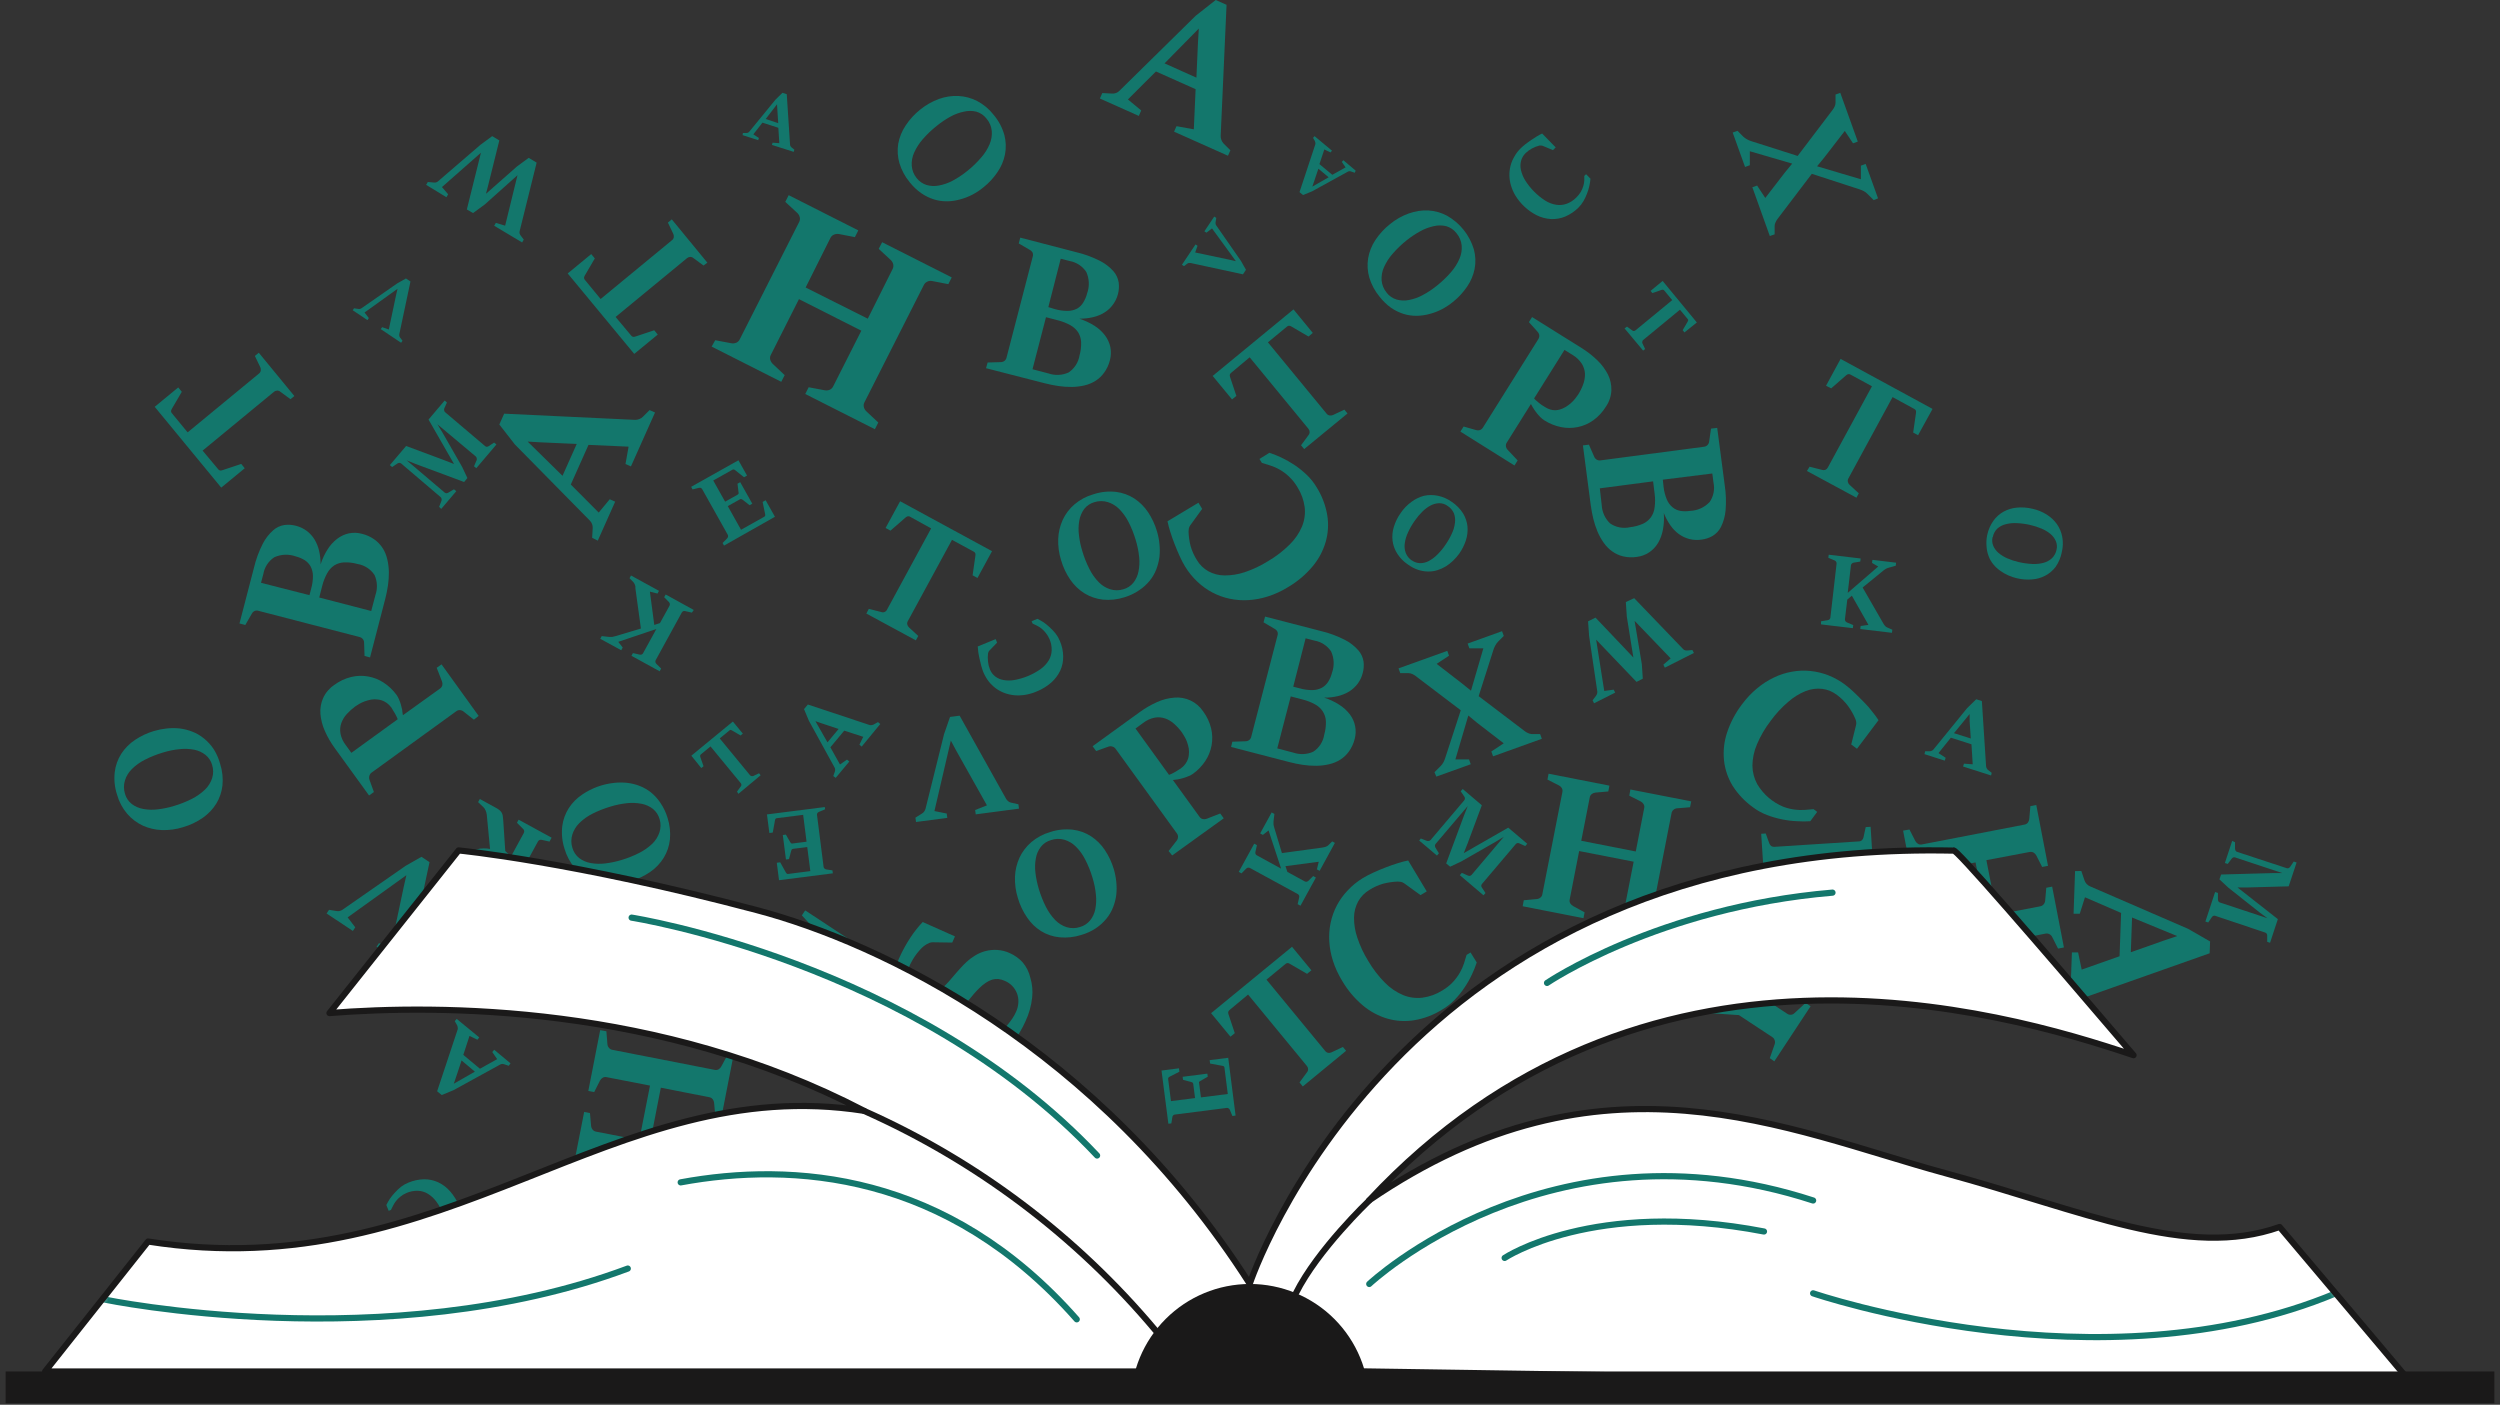 <svg width="404" height="227" viewBox="0 0 404 227" fill="none" xmlns="http://www.w3.org/2000/svg">
<rect x="0" y="0" width="404" height="227" fill="#333333" stroke="none"/>
<path d="M271.99 104.889C272.072 104.983 272.181 105.051 272.302 105.084C272.426 105.116 272.555 105.128 272.683 105.118L273.491 105.043L273.735 105.52L269.037 107.893L268.802 107.41L269.979 106.393L264.638 100.834L264.149 100.324L265.319 107.324L265.477 109.672L264.46 110.192L258.499 103.959L257.937 103.365L259.245 111.656L260.77 111.448L261.014 111.926L257.599 113.65L257.363 113.167L257.902 112.46C257.977 112.357 258.036 112.243 258.079 112.123C258.126 112 258.14 111.867 258.121 111.736L256.798 102.754L256.631 100.412L257.834 99.808L263.112 105.363L263.953 106.261L262.893 99.637L262.735 97.289L264.085 96.665L271.99 104.889Z" fill="#13776C"/>
<path d="M116.77 87.75L117.51 87C117.582 86.921 117.631 86.824 117.65 86.72C117.665 86.668 117.668 86.613 117.659 86.559C117.65 86.506 117.63 86.455 117.6 86.41L113.48 79.06C113.43 78.96 113.345 78.882 113.24 78.84C113.135 78.815 113.026 78.815 112.92 78.84L111.92 79.09L111.69 78.67L119.33 74.38L120.72 76.85L120.23 77.12L118.83 76C118.773 75.945 118.705 75.904 118.63 75.88C118.56 75.852 118.481 75.852 118.41 75.88L115.26 77.65L117.18 81.07L119.18 79.95C119.258 79.914 119.319 79.85 119.35 79.77C119.371 79.701 119.371 79.628 119.35 79.56L119.18 78.17L119.62 77.92L121.57 81.4L121.13 81.64L120.04 80.78C119.981 80.732 119.913 80.695 119.84 80.67C119.805 80.652 119.765 80.643 119.725 80.643C119.686 80.643 119.646 80.652 119.61 80.67L117.61 81.79L119.75 85.61L123.5 83.51C123.568 83.472 123.621 83.412 123.65 83.34C123.666 83.264 123.666 83.186 123.65 83.11L123.24 81.11L123.73 80.84L125.23 83.51L117 88.17L116.77 87.75Z" fill="#13776C"/>
<path d="M140.401 98.39L142.401 98.9C142.574 98.97 142.768 98.97 142.941 98.9C143.11 98.831 143.248 98.703 143.331 98.54L150.471 85.39L146.991 83.46C146.869 83.413 146.733 83.413 146.611 83.46C146.49 83.506 146.381 83.578 146.291 83.67L143.901 85.75L143.111 85.32L145.461 81L160.311 89.07L157.961 93.4L157.171 92.97L157.621 89.83C157.651 89.705 157.651 89.575 157.621 89.45C157.604 89.383 157.572 89.321 157.527 89.269C157.482 89.217 157.425 89.176 157.361 89.15L153.841 87.24L146.701 100.38C146.651 100.462 146.619 100.552 146.605 100.647C146.591 100.741 146.597 100.838 146.621 100.93C146.668 101.105 146.761 101.264 146.891 101.39L148.391 102.77L148.001 103.48L140.001 99.15L140.401 98.39Z" fill="#13776C"/>
<path d="M292.43 75.42L294.43 75.93C294.605 75.991 294.795 75.991 294.97 75.93C295.141 75.855 295.281 75.724 295.37 75.56L302.51 62.42L299.05 60.54C298.991 60.5 298.923 60.472 298.853 60.46C298.782 60.448 298.709 60.452 298.64 60.47C298.518 60.515 298.406 60.583 298.31 60.67L295.92 62.76L295.09 62.33L297.44 58L312.3 66.08L309.96 70.33L309.17 69.9L309.62 66.76C309.64 66.634 309.64 66.506 309.62 66.38C309.599 66.316 309.566 66.257 309.521 66.207C309.476 66.157 309.421 66.118 309.36 66.09L305.84 64.17L298.69 77.33C298.643 77.412 298.612 77.504 298.6 77.598C298.588 77.692 298.595 77.788 298.62 77.88C298.659 78.056 298.75 78.216 298.88 78.34L300.38 79.72L300 80.43L292 76.11L292.43 75.42Z" fill="#13776C"/>
<path d="M327.5 197.15L327.24 198.15C327.205 198.241 327.205 198.34 327.24 198.43C327.282 198.515 327.348 198.585 327.43 198.63L334.19 202.3L335.19 200.52C335.204 200.487 335.211 200.452 335.211 200.415C335.211 200.379 335.204 200.344 335.19 200.31C335.164 200.247 335.127 200.19 335.08 200.14L334 198.93L334.22 198.53L336.45 199.74L332.3 207.37L330.07 206.17L330.29 205.76L331.91 205.99H332.1C332.169 205.97 332.226 205.923 332.26 205.86L333.26 204.05L326.5 200.37C326.456 200.351 326.408 200.34 326.36 200.34C326.312 200.34 326.264 200.351 326.22 200.37C326.131 200.387 326.05 200.433 325.99 200.5L325.28 201.27L324.91 201.07L327.13 196.98L327.5 197.15Z" fill="#13776C"/>
<path d="M285.34 134.69L285.92 136.29C285.979 136.461 286.087 136.611 286.23 136.72C286.375 136.816 286.547 136.861 286.72 136.85L300.41 135.97C300.595 135.967 300.771 135.891 300.9 135.76C301.023 135.642 301.107 135.488 301.14 135.32L301.5 133.66L302.29 133.61L302.8 141.74L302.02 141.79L301.45 140.19C301.395 140.026 301.29 139.883 301.15 139.78C301.006 139.667 300.823 139.613 300.64 139.63L287 140.5C286.822 140.508 286.651 140.579 286.52 140.7C286.4 140.833 286.317 140.995 286.28 141.17L285.91 142.82L285.13 142.87L284.61 134.74L285.34 134.69Z" fill="#13776C"/>
<path d="M147.001 29.441C146.247 28.532 145.683 27.481 145.341 26.351C145.056 25.34 144.991 24.279 145.151 23.241C145.343 22.189 145.748 21.189 146.341 20.3C146.992 19.307 147.799 18.426 148.731 17.691C149.631 16.963 150.645 16.389 151.731 15.991C152.737 15.628 153.804 15.465 154.871 15.511C155.935 15.563 156.975 15.843 157.921 16.331C158.958 16.878 159.865 17.642 160.581 18.57C161.377 19.513 161.963 20.614 162.301 21.8C162.571 22.826 162.609 23.899 162.411 24.941C162.205 25.974 161.79 26.954 161.191 27.82C160.557 28.761 159.781 29.597 158.891 30.3C158.345 30.745 157.756 31.134 157.131 31.46C156.496 31.791 155.825 32.049 155.131 32.23C154.454 32.42 153.755 32.521 153.051 32.531C152.337 32.539 151.625 32.438 150.941 32.23C150.212 32.002 149.521 31.665 148.891 31.23C148.176 30.731 147.539 30.128 147.001 29.441ZM148.131 28.78C148.537 29.303 149.091 29.69 149.721 29.89C150.371 30.084 151.057 30.115 151.721 29.98C152.5 29.836 153.252 29.573 153.951 29.201C154.771 28.761 155.548 28.246 156.271 27.66C157.096 27.008 157.857 26.278 158.541 25.48C159.118 24.834 159.584 24.098 159.921 23.3C160.209 22.633 160.329 21.905 160.271 21.18C160.205 20.443 159.912 19.744 159.431 19.18C159.015 18.632 158.433 18.233 157.771 18.041C157.114 17.884 156.429 17.884 155.771 18.041C155.001 18.2 154.259 18.477 153.571 18.86C152.801 19.283 152.072 19.775 151.391 20.331C150.573 20.975 149.816 21.695 149.131 22.48C148.555 23.136 148.08 23.875 147.721 24.671C147.42 25.341 147.289 26.077 147.341 26.811C147.396 27.533 147.672 28.22 148.131 28.78Z" fill="#13776C"/>
<path d="M222.939 47.947C222.185 47.038 221.62 45.987 221.279 44.856C220.989 43.846 220.924 42.785 221.089 41.746C221.268 40.697 221.663 39.695 222.249 38.806C222.906 37.815 223.716 36.934 224.649 36.197C225.546 35.465 226.561 34.89 227.649 34.496C228.658 34.13 229.727 33.964 230.799 34.007C231.847 34.067 232.869 34.35 233.799 34.837C235.916 36.02 237.487 37.982 238.179 40.306C238.457 41.331 238.498 42.404 238.299 43.447C238.093 44.48 237.678 45.459 237.079 46.327C236.443 47.265 235.667 48.101 234.779 48.806C234.233 49.251 233.643 49.64 233.019 49.967C232.384 50.298 231.713 50.556 231.019 50.736C230.344 50.922 229.649 51.022 228.949 51.036C228.235 51.045 227.523 50.944 226.839 50.736C226.111 50.504 225.421 50.167 224.789 49.736C224.09 49.231 223.468 48.628 222.939 47.947ZM224.069 47.286C224.473 47.811 225.028 48.199 225.659 48.397C226.309 48.585 226.995 48.616 227.659 48.486C228.44 48.343 229.193 48.076 229.889 47.697C230.708 47.264 231.482 46.752 232.199 46.166C233.025 45.512 233.788 44.782 234.479 43.986C235.051 43.333 235.517 42.594 235.859 41.797C236.147 41.132 236.267 40.408 236.209 39.687C236.138 38.95 235.845 38.253 235.369 37.687C234.95 37.136 234.365 36.736 233.699 36.547C233.042 36.389 232.357 36.389 231.699 36.547C230.929 36.713 230.188 36.993 229.499 37.377C228.73 37.801 227.997 38.289 227.309 38.837C226.496 39.487 225.743 40.21 225.059 40.996C224.479 41.649 224.003 42.388 223.649 43.187C223.347 43.854 223.216 44.586 223.269 45.316C223.329 46.041 223.612 46.729 224.079 47.286H224.069Z" fill="#13776C"/>
<path d="M321.137 86.439C321.312 85.616 321.652 84.837 322.137 84.149C322.57 83.542 323.134 83.04 323.787 82.679C324.454 82.316 325.19 82.094 325.947 82.029C326.788 81.956 327.636 82.02 328.457 82.219C329.26 82.395 330.028 82.706 330.727 83.139C331.373 83.543 331.936 84.065 332.387 84.679C332.821 85.299 333.118 86.005 333.257 86.749C333.412 87.568 333.388 88.411 333.187 89.219C333.026 90.078 332.685 90.892 332.187 91.609C331.733 92.212 331.148 92.704 330.477 93.049C329.811 93.391 329.083 93.591 328.337 93.639C327.532 93.699 326.722 93.635 325.937 93.449C324.956 93.228 324.031 92.809 323.217 92.219C322.814 91.935 322.451 91.599 322.137 91.219C321.811 90.829 321.554 90.386 321.377 89.909C321.18 89.404 321.062 88.871 321.027 88.329C320.968 87.697 321.006 87.06 321.137 86.439ZM322.007 86.779C321.891 87.233 321.919 87.712 322.087 88.149C322.268 88.594 322.548 88.99 322.907 89.309C323.337 89.677 323.819 89.98 324.337 90.209C324.939 90.474 325.565 90.681 326.207 90.829C326.936 90.998 327.679 91.102 328.427 91.139C329.043 91.169 329.66 91.105 330.257 90.949C330.756 90.813 331.216 90.559 331.597 90.209C331.967 89.849 332.222 89.385 332.327 88.879C332.452 88.405 332.417 87.902 332.227 87.449C332.033 86.999 331.735 86.601 331.357 86.289C330.925 85.933 330.443 85.644 329.927 85.429C329.352 85.184 328.756 84.99 328.147 84.849C327.425 84.678 326.688 84.574 325.947 84.539C325.328 84.502 324.707 84.563 324.107 84.719C323.6 84.84 323.132 85.088 322.747 85.439C322.38 85.804 322.133 86.271 322.037 86.779H322.007Z" fill="#13776C"/>
<path d="M236.52 68.926L238.52 69.496C238.728 69.561 238.952 69.561 239.16 69.496C239.361 69.422 239.531 69.281 239.64 69.096L248.59 54.806C248.71 54.623 248.766 54.405 248.75 54.186C248.72 53.968 248.622 53.766 248.47 53.606L247.07 52.056L247.58 51.236L255.58 56.236C256.504 56.808 257.362 57.478 258.14 58.236C258.836 58.901 259.414 59.679 259.85 60.536C260.232 61.317 260.42 62.178 260.4 63.046C260.366 63.986 260.068 64.898 259.54 65.676C259.009 66.552 258.309 67.314 257.48 67.916C256.727 68.457 255.868 68.832 254.96 69.016C254.066 69.201 253.144 69.201 252.25 69.016C251.294 68.82 250.383 68.451 249.56 67.926C249.342 67.782 249.138 67.618 248.95 67.436C248.52 67.008 248.141 66.531 247.82 66.016C247.666 65.781 247.525 65.538 247.4 65.286L243.5 71.516C243.372 71.7 243.322 71.926 243.36 72.146C243.394 72.359 243.495 72.556 243.65 72.706L245.25 74.406L244.74 75.226L236 69.746L236.52 68.926ZM249.69 65.786C250.061 66.032 250.48 66.196 250.92 66.266C251.298 66.316 251.682 66.288 252.05 66.186C252.403 66.088 252.739 65.94 253.05 65.746C253.36 65.554 253.651 65.333 253.92 65.086C254.166 64.869 254.391 64.628 254.59 64.366C254.752 64.169 254.902 63.962 255.04 63.746C255.373 63.217 255.648 62.654 255.86 62.066C256.055 61.525 256.147 60.952 256.13 60.376C256.096 59.809 255.92 59.259 255.62 58.776C255.242 58.199 254.735 57.716 254.14 57.366L252.82 56.546L247.91 64.386C248.007 64.512 248.117 64.626 248.24 64.726C248.38 64.857 248.527 64.981 248.68 65.096L249.17 65.466L249.69 65.786Z" fill="#13776C"/>
<path d="M336.34 140.75L336.84 142.23C336.911 142.451 337.027 142.655 337.182 142.827C337.338 143 337.528 143.137 337.74 143.23L353.58 150.09L357.15 152.14L357.08 154.05L337.08 161.11C336.862 161.186 336.662 161.305 336.49 161.459C336.318 161.614 336.179 161.801 336.08 162.01L335.48 163.44H334.48L334.82 153.91H335.82L336.4 156.69L342.52 154.53L342.77 147.53L336.93 145L336.09 147.66H335.09L335.33 140.77L336.34 140.75ZM344.34 153.88L349.67 152L351.84 151.27L344.54 148.27L344.34 153.88Z" fill="#13776C"/>
<path d="M311.1 121.4H311.88C311.992 121.393 312.102 121.363 312.202 121.311C312.301 121.259 312.389 121.188 312.46 121.1L317.89 114.43L319.36 113L320.27 113.29L320.95 123.82C320.975 124.047 321.082 124.256 321.25 124.41L321.86 124.89L321.76 125.32L317.23 123.87L317.38 123.41L318.79 123.51L318.59 120.28L315.26 119.21L313.26 121.7L314.42 122.46L314.27 122.92L311 121.87L311.1 121.4ZM318.48 119.34L318.29 116.53V115.39L315.76 118.48L318.48 119.34Z" fill="#13776C"/>
<path d="M120.06 21.49H120.66C120.748 21.485 120.834 21.462 120.912 21.42C120.99 21.379 121.057 21.321 121.11 21.25L125.31 16.11L126.44 15L127.14 15.22L127.67 23.36C127.673 23.448 127.697 23.533 127.74 23.61C127.78 23.686 127.834 23.754 127.9 23.81L128.37 24.19L128.26 24.54L124.74 23.42L124.85 23.06L125.94 23.14L125.78 20.65L123.21 19.82L121.74 21.71L122.64 22.3L122.52 22.65L120 21.84L120.06 21.49ZM125.76 19.9L125.62 17.73L125.57 16.85L123.74 19.23L125.76 19.9Z" fill="#13776C"/>
<path d="M308.57 134.05L309.52 135.91C309.62 136.102 309.773 136.261 309.96 136.37C310.147 136.48 310.37 136.512 310.58 136.46L327.14 133.26C327.36 133.228 327.561 133.114 327.7 132.94C327.83 132.769 327.91 132.564 327.93 132.35L328.11 130.27L329.06 130.08L330.96 139.92L330.01 140.1L329.07 138.25C328.97 138.055 328.818 137.893 328.63 137.78C328.435 137.672 328.208 137.637 327.99 137.68L321 139L322.71 147.8L329.71 146.46C329.927 146.42 330.122 146.303 330.26 146.13C330.399 145.963 330.482 145.757 330.5 145.54L330.68 143.46L331.63 143.28L333.53 153.11L332.58 153.29L331.64 151.43C331.547 151.233 331.393 151.071 331.2 150.97C331.005 150.862 330.778 150.827 330.56 150.87L314 154.11C313.892 154.124 313.787 154.159 313.692 154.214C313.598 154.269 313.515 154.342 313.45 154.43C313.319 154.601 313.239 154.806 313.22 155.02L313 157.1L312.05 157.29L310.15 147.45L311.1 147.27L312.05 149.13C312.15 149.322 312.303 149.481 312.49 149.59C312.677 149.699 312.898 149.734 313.11 149.69L320.95 148.17L319.25 139.37L311.41 140.88C311.192 140.918 310.996 141.036 310.86 141.21C310.733 141.386 310.657 141.594 310.64 141.81L310.44 143.88L309.44 144.06L307.54 134.23L308.57 134.05Z" fill="#13776C"/>
<path d="M294.281 100.401L295.351 100.221C295.463 100.207 295.568 100.158 295.651 100.081C295.692 100.044 295.725 99.999 295.749 99.95C295.773 99.9 295.787 99.846 295.791 99.791L296.791 91.091C296.805 90.979 296.78 90.866 296.721 90.771C296.659 90.674 296.568 90.601 296.461 90.561L295.461 90.141L295.521 89.641L300.681 90.251L300.621 90.751L299.561 90.921C299.448 90.942 299.345 90.994 299.261 91.071C299.176 91.149 299.123 91.256 299.111 91.371L298.591 95.811L303.521 91.551L302.521 90.971L302.581 90.471L306.411 90.931L306.351 91.421L305.181 91.751C305.03 91.791 304.885 91.852 304.751 91.931C304.597 92.015 304.453 92.115 304.321 92.231L301.001 94.941L304.271 100.621C304.311 100.709 304.361 100.793 304.421 100.871C304.469 100.947 304.522 101.021 304.581 101.091C304.639 101.159 304.702 101.222 304.771 101.281C304.835 101.33 304.905 101.37 304.981 101.401L305.801 101.761L305.741 102.261L300.621 101.651L300.681 101.161L301.941 100.981L299.261 96.261L298.521 96.891L298.141 100.061C298.127 100.178 298.159 100.296 298.231 100.391C298.292 100.481 298.379 100.55 298.481 100.591L299.481 101.011L299.421 101.511L294.271 100.901L294.281 100.401Z" fill="#13776C"/>
<path d="M283.3 130.47C281.989 129.534 280.869 128.356 280 127C279.234 125.747 278.755 124.34 278.6 122.88C278.445 121.369 278.612 119.842 279.09 118.4C279.637 116.736 280.462 115.178 281.53 113.79C282.228 112.847 283.037 111.991 283.94 111.24C284.768 110.543 285.682 109.955 286.66 109.49C287.578 109.043 288.554 108.727 289.56 108.55C290.549 108.365 291.559 108.325 292.56 108.43C293.554 108.531 294.529 108.767 295.46 109.13C296.435 109.514 297.353 110.029 298.19 110.66C298.701 111.047 299.188 111.465 299.65 111.91C300.17 112.4 300.65 112.91 301.19 113.44C301.73 113.97 302.19 114.5 302.57 115.02C302.929 115.453 303.263 115.907 303.57 116.38L300.09 121L299.16 120.31L299.95 117.13C299.984 116.948 299.984 116.762 299.95 116.58C299.917 116.418 299.866 116.261 299.8 116.11C299.48 115.373 299.077 114.676 298.6 114.03C298.109 113.382 297.53 112.807 296.88 112.32C296.182 111.781 295.354 111.436 294.48 111.32C293.575 111.217 292.658 111.337 291.81 111.67C290.781 112.081 289.83 112.666 289 113.4C287.927 114.312 286.967 115.349 286.14 116.49C285.245 117.65 284.502 118.921 283.93 120.27C283.458 121.36 283.206 122.532 283.19 123.72C283.201 124.768 283.469 125.798 283.97 126.72C284.948 128.368 286.436 129.653 288.21 130.38C288.791 130.598 289.395 130.749 290.01 130.83C290.546 130.905 291.09 130.922 291.63 130.88L293.07 130.76L293.66 131.2L292.54 132.71C291.847 132.755 291.152 132.755 290.46 132.71C288.783 132.644 287.128 132.307 285.56 131.71C284.752 131.404 283.991 130.987 283.3 130.47Z" fill="#13776C"/>
<path d="M255.08 33.55C254.468 34.161 253.745 34.65 252.95 34.99C252.22 35.297 251.431 35.437 250.64 35.4C249.826 35.351 249.029 35.137 248.3 34.77C246.89 34.044 245.707 32.944 244.88 31.59C244.582 31.091 244.347 30.557 244.18 30C244.021 29.474 243.933 28.929 243.92 28.38C243.909 27.848 243.97 27.316 244.1 26.8C244.233 26.276 244.442 25.774 244.72 25.31C244.987 24.823 245.324 24.379 245.72 23.99C245.965 23.747 246.226 23.52 246.5 23.31C246.81 23.07 247.12 22.84 247.45 22.62C247.78 22.4 248.09 22.2 248.4 22.01C248.71 21.82 248.98 21.69 249.21 21.58L251.4 23.82L250.96 24.26L249.33 23.58C249.238 23.544 249.14 23.524 249.04 23.52H248.77C248.353 23.629 247.95 23.786 247.57 23.99C247.185 24.195 246.832 24.455 246.52 24.76C246.161 25.113 245.908 25.56 245.79 26.05C245.674 26.526 245.674 27.024 245.79 27.5C245.927 28.083 246.157 28.64 246.47 29.15C247.299 30.463 248.405 31.579 249.71 32.42C250.249 32.761 250.851 32.989 251.48 33.09C252.048 33.183 252.63 33.128 253.17 32.93C253.754 32.714 254.283 32.373 254.72 31.93C255.012 31.652 255.264 31.336 255.47 30.99C255.63 30.697 255.761 30.389 255.86 30.07C255.945 29.79 255.999 29.502 256.02 29.21C256.02 28.93 256.02 28.68 256.02 28.43L256.31 28.15L257.02 28.88C256.987 29.253 256.93 29.624 256.85 29.99C256.761 30.416 256.637 30.834 256.48 31.24C256.316 31.675 256.119 32.096 255.89 32.5C255.667 32.883 255.394 33.236 255.08 33.55Z" fill="#13776C"/>
<path d="M256.77 71.856L257.61 73.776C257.692 73.981 257.835 74.156 258.02 74.276C258.206 74.388 258.425 74.43 258.64 74.397L275.35 72.197C275.569 72.178 275.774 72.082 275.93 71.927C276.083 71.765 276.178 71.558 276.2 71.337L276.5 69.266L277.5 69.147L278.71 78.367C278.923 79.736 278.97 81.126 278.85 82.507C278.768 83.425 278.517 84.32 278.11 85.147C277.801 85.756 277.326 86.265 276.74 86.617C276.203 86.922 275.612 87.119 275 87.197C274.334 87.302 273.654 87.271 273 87.106C272.397 86.947 271.828 86.679 271.32 86.317C270.784 85.923 270.318 85.443 269.94 84.897C269.504 84.275 269.145 83.604 268.87 82.897C268.942 83.795 268.895 84.7 268.73 85.587C268.594 86.347 268.326 87.078 267.94 87.746C267.579 88.348 267.091 88.864 266.51 89.257C265.91 89.655 265.225 89.909 264.51 89.996C263.768 90.11 263.01 90.08 262.28 89.906C261.642 89.752 261.04 89.473 260.51 89.087C259.981 88.703 259.522 88.233 259.15 87.697C258.752 87.131 258.417 86.524 258.15 85.886C257.871 85.211 257.644 84.516 257.47 83.806C257.3 83.076 257.16 82.337 257.06 81.606L255.8 71.977L256.77 71.856ZM268.84 78.727C268.92 79.414 269.095 80.087 269.36 80.727C269.563 81.205 269.874 81.63 270.27 81.966C270.632 82.269 271.066 82.472 271.53 82.556C272.056 82.642 272.593 82.642 273.12 82.556C274.32 82.515 275.456 82.001 276.28 81.126C276.591 80.673 276.807 80.16 276.913 79.62C277.02 79.081 277.015 78.525 276.9 77.987L276.71 76.516L268.71 77.516L268.84 78.727ZM258.84 81.647C258.901 82.757 259.38 83.804 260.18 84.576C260.646 84.898 261.173 85.12 261.73 85.226C262.286 85.333 262.858 85.323 263.41 85.197C264.134 85.116 264.842 84.928 265.51 84.636C266.023 84.399 266.467 84.034 266.8 83.576C267.126 83.1 267.328 82.55 267.39 81.977C267.488 81.25 267.488 80.513 267.39 79.787L267.14 77.787L258.53 78.916L258.84 81.647Z" fill="#13776C"/>
<path d="M361.181 136.101V137.161C361.188 137.269 361.218 137.375 361.271 137.471C361.323 137.563 361.409 137.631 361.511 137.661L369.511 140.291C369.617 140.331 369.734 140.331 369.841 140.291C369.937 140.247 370.02 140.178 370.081 140.091L370.671 139.221L371.131 139.381L369.851 143.231L363.291 143.411H361.581L368.101 148.531L366.841 152.351L366.381 152.201V151.201C366.389 151.091 366.361 150.982 366.301 150.891C366.241 150.801 366.153 150.734 366.051 150.701L358.001 148.001C357.898 147.96 357.783 147.96 357.681 148.001C357.585 148.046 357.503 148.115 357.441 148.201L356.851 149.071L356.391 148.921L357.961 144.151L358.421 144.301V145.351C358.415 145.46 358.443 145.568 358.501 145.661C358.558 145.753 358.647 145.82 358.751 145.851L366.411 148.381L365.181 147.471L360.131 143.471L358.661 142.111L358.931 141.321L367.261 141.091H368.831L361.201 138.561C361.101 138.52 360.99 138.52 360.891 138.561C360.792 138.606 360.707 138.675 360.641 138.761L360.001 139.611L359.541 139.461L360.721 135.891L361.181 136.101Z" fill="#13776C"/>
<path d="M83.971 37.37C83.941 37.492 83.941 37.618 83.971 37.74C84.013 37.862 84.074 37.977 84.151 38.08L84.641 38.72L84.371 39.18L79.861 36.48L80.131 36.02L81.631 36.47L83.461 28.99L83.631 28.31L78.341 33.04L76.441 34.43L75.441 33.85L77.521 25.48L77.721 24.68L71.421 30.23L72.421 31.4L72.141 31.87L68.861 29.87L69.141 29.41L70.031 29.49C70.154 29.509 70.279 29.509 70.401 29.49C70.534 29.465 70.658 29.406 70.761 29.32L77.641 23.4L79.541 22L80.691 22.69L78.841 30.14L78.531 31.32L83.531 26.91L85.431 25.51L86.721 26.28L83.971 37.37Z" fill="#13776C"/>
<path d="M133.34 130.78L132.34 131.2C132.237 131.237 132.15 131.308 132.09 131.4C132.06 131.445 132.04 131.496 132.029 131.549C132.019 131.602 132.019 131.657 132.03 131.71L133.09 140.07C133.1 140.183 133.154 140.287 133.24 140.36C133.319 140.432 133.416 140.48 133.52 140.5L134.52 140.65L134.59 141.13L125.89 142.24L125.53 139.42L126.08 139.35L127 141C127.042 141.064 127.089 141.124 127.14 141.18C127.171 141.204 127.207 141.221 127.245 141.23C127.283 141.239 127.322 141.239 127.36 141.23L130.95 140.77L130.45 136.88L128.17 137.17C128.088 137.178 128.011 137.214 127.95 137.27C127.909 137.331 127.878 137.398 127.86 137.47L127.5 138.83L127.01 138.89L126.5 134.94L127 134.87L127.69 136.08C127.729 136.146 127.776 136.206 127.83 136.26C127.863 136.284 127.9 136.302 127.94 136.31C127.98 136.319 128.021 136.319 128.06 136.31L130.34 136.02L129.79 131.68L125.53 132.22C125.49 132.223 125.45 132.234 125.414 132.253C125.378 132.272 125.346 132.298 125.32 132.33C125.278 132.393 125.251 132.465 125.24 132.54L124.88 134.54L124.33 134.61L123.94 131.61L133.28 130.42L133.34 130.78Z" fill="#13776C"/>
<path d="M88.8 136L87.591 135.73C87.47 135.69 87.341 135.69 87.221 135.73C87.1 135.772 87 135.857 86.941 135.97L82.171 144.71C82.111 144.827 82.09 144.96 82.111 145.09C82.136 145.213 82.198 145.325 82.29 145.41L83.171 146.28L82.9 146.78L77.96 144.08C77.434 143.789 76.932 143.454 76.46 143.08C76.092 142.803 75.757 142.484 75.46 142.13C75.229 141.859 75.043 141.551 74.91 141.22C74.797 140.95 74.733 140.662 74.721 140.37C74.699 140.1 74.73 139.829 74.811 139.57C74.874 139.318 74.972 139.076 75.1 138.85C75.313 138.425 75.621 138.055 76.001 137.77C76.637 137.313 77.407 137.078 78.191 137.1C78.526 137.094 78.861 137.124 79.191 137.19L78.66 131.63C78.648 131.532 78.628 131.435 78.6 131.34C78.578 131.226 78.54 131.115 78.49 131.01C78.449 130.906 78.398 130.806 78.341 130.71C78.294 130.629 78.237 130.555 78.171 130.49L77.26 129.62L77.54 129.12L80.171 130.56C80.379 130.666 80.573 130.797 80.751 130.95C80.891 131.062 81.006 131.202 81.091 131.36C81.173 131.516 81.228 131.685 81.251 131.86C81.251 132.04 81.3 132.26 81.32 132.52L81.65 137.52L82.581 138.41L84.63 134.64C84.698 134.53 84.727 134.399 84.71 134.27C84.693 134.15 84.632 134.04 84.54 133.96L83.54 132.96L83.811 132.46L89.141 135.37L88.8 136ZM81.07 138.62C80.768 138.44 80.423 138.344 80.07 138.34C79.759 138.34 79.452 138.408 79.171 138.54C78.877 138.674 78.612 138.865 78.391 139.1C78.154 139.337 77.952 139.607 77.79 139.9C77.392 140.504 77.248 141.241 77.391 141.95C77.496 142.253 77.661 142.532 77.876 142.771C78.09 143.009 78.35 143.203 78.641 143.34L79.641 143.87L82.141 139.3C82.078 139.244 82.011 139.194 81.941 139.15L81.641 138.95L81.341 138.76L81.07 138.62Z" fill="#13776C"/>
<path d="M113.691 42.91L112.051 41.7C111.907 41.576 111.721 41.511 111.531 41.52C111.348 41.526 111.172 41.593 111.031 41.71L99.481 51.22L101.991 54.22C102.031 54.279 102.083 54.329 102.143 54.367C102.203 54.405 102.271 54.43 102.341 54.44C102.471 54.44 102.6 54.417 102.721 54.37L105.721 53.37L106.291 54.07L102.491 57.19L91.741 44.19L95.541 41.06L96.121 41.76L94.521 44.5C94.455 44.608 94.408 44.726 94.381 44.85C94.374 44.918 94.381 44.986 94.404 45.05C94.426 45.114 94.463 45.172 94.511 45.22L97.061 48.32L108.601 38.81C108.678 38.753 108.742 38.681 108.79 38.599C108.838 38.516 108.869 38.425 108.881 38.33C108.909 38.154 108.885 37.973 108.811 37.81L107.931 35.97L108.561 35.45L114.311 42.45L113.691 42.91Z" fill="#13776C"/>
<path d="M46.94 64.51L45.3 63.3C45.156 63.175 44.97 63.111 44.78 63.12C44.597 63.126 44.421 63.193 44.28 63.31L32.74 72.82L35.25 75.82C35.29 75.879 35.341 75.929 35.402 75.967C35.462 76.005 35.529 76.03 35.6 76.04C35.73 76.04 35.859 76.016 35.98 75.97L38.98 74.97L39.55 75.67L35.75 78.8L25 65.74L28.8 62.61L29.38 63.31L27.78 66.05C27.714 66.158 27.666 66.276 27.64 66.4C27.632 66.468 27.64 66.536 27.663 66.6C27.685 66.664 27.722 66.722 27.77 66.77L30.32 69.87L41.86 60.36C41.937 60.303 42.001 60.231 42.049 60.148C42.097 60.066 42.128 59.975 42.14 59.88C42.168 59.704 42.144 59.523 42.07 59.36L41.19 57.52L41.82 57L47.57 64L46.94 64.51Z" fill="#13776C"/>
<path d="M119.1 127.921L119.72 127.081C119.777 127.006 119.809 126.915 119.81 126.821C119.807 126.725 119.772 126.633 119.71 126.561L114.82 120.621L113.26 121.911C113.23 121.931 113.205 121.958 113.186 121.989C113.167 122.02 113.154 122.055 113.15 122.091C113.136 122.153 113.136 122.218 113.15 122.281L113.69 123.821L113.33 124.121L111.72 122.121L118.43 116.601L120.04 118.551L119.68 118.851L118.27 118.031C118.216 117.992 118.155 117.965 118.09 117.951C118.02 117.948 117.952 117.973 117.9 118.021L116.31 119.331L121.2 125.271C121.228 125.309 121.264 125.341 121.305 125.365C121.347 125.389 121.392 125.405 121.44 125.411C121.528 125.436 121.622 125.436 121.71 125.411L122.66 124.961L122.92 125.281L119.33 128.281L119.1 127.921Z" fill="#13776C"/>
<path d="M138.51 153.75L136.251 152.96C136.046 152.892 135.825 152.892 135.62 152.96C135.412 153.031 135.233 153.168 135.111 153.35L131.561 158.75L130.751 170.7C130.726 170.929 130.726 171.161 130.751 171.39C130.779 171.623 130.869 171.844 131.01 172.03L132.01 173.33L131.48 174.14L123.421 168.83L123.951 168.03L126.581 168.94L127.141 160.75L127.29 158.54L118.09 163.09L119.701 165.23L119.171 166.04L113.521 162.32L114.051 161.51L115.721 161.77C115.942 161.815 116.169 161.815 116.391 161.77C116.622 161.721 116.847 161.644 117.061 161.54L127.701 156.42L131.331 150.9C131.457 150.716 131.514 150.492 131.491 150.27C131.464 150.056 131.37 149.856 131.221 149.7L129.581 147.93L130.12 147.12L139.021 152.98L138.51 153.75Z" fill="#13776C"/>
<path d="M107.88 132.17C108.24 133.296 108.369 134.483 108.26 135.66C108.15 136.706 107.809 137.714 107.26 138.61C106.701 139.518 105.959 140.298 105.08 140.9C104.1 141.572 103.02 142.085 101.88 142.42C100.781 142.763 99.631 142.915 98.48 142.87C97.409 142.84 96.355 142.596 95.38 142.15C94.417 141.7 93.561 141.049 92.87 140.24C92.114 139.343 91.555 138.297 91.23 137.17C90.846 135.994 90.72 134.749 90.86 133.52C90.989 132.469 91.355 131.46 91.93 130.57C92.506 129.689 93.259 128.937 94.14 128.36C95.673 127.333 97.434 126.698 99.27 126.51C99.971 126.435 100.679 126.435 101.38 126.51C102.065 126.594 102.737 126.762 103.38 127.01C104.047 127.272 104.671 127.633 105.23 128.08C105.817 128.57 106.329 129.143 106.75 129.78C107.243 130.517 107.624 131.322 107.88 132.17ZM106.59 132.36C106.408 131.723 106.039 131.155 105.53 130.73C105.001 130.314 104.381 130.03 103.72 129.9C102.943 129.745 102.148 129.708 101.36 129.79C100.434 129.888 99.52 130.076 98.63 130.35C97.624 130.649 96.647 131.037 95.71 131.51C94.936 131.901 94.227 132.411 93.61 133.02C93.09 133.532 92.706 134.164 92.49 134.86C92.276 135.554 92.276 136.297 92.49 136.99C92.672 137.654 93.061 138.242 93.6 138.67C94.148 139.08 94.786 139.354 95.46 139.47C96.236 139.607 97.028 139.627 97.81 139.53C98.684 139.425 99.547 139.245 100.39 138.99C101.386 138.696 102.354 138.311 103.28 137.84C104.064 137.45 104.786 136.944 105.42 136.34C105.945 135.828 106.339 135.197 106.57 134.5C106.796 133.806 106.803 133.059 106.59 132.36Z" fill="#13776C"/>
<path d="M35.57 123.43C35.935 124.555 36.064 125.743 35.95 126.92C35.837 127.965 35.496 128.972 34.95 129.87C34.385 130.773 33.644 131.552 32.77 132.16C31.788 132.836 30.705 133.35 29.56 133.68C28.46 134.022 27.311 134.177 26.16 134.14C25.089 134.102 24.035 133.854 23.06 133.41C22.097 132.96 21.241 132.309 20.55 131.5C19.791 130.607 19.235 129.559 18.92 128.43C18.533 127.258 18.404 126.017 18.54 124.79C18.663 123.722 19.029 122.696 19.61 121.79C20.188 120.908 20.94 120.153 21.82 119.57C22.762 118.94 23.794 118.455 24.88 118.13C25.556 117.932 26.249 117.795 26.95 117.72C27.651 117.645 28.358 117.645 29.06 117.72C29.745 117.808 30.416 117.979 31.06 118.23C31.766 118.498 32.422 118.884 33 119.37C33.592 119.853 34.108 120.423 34.53 121.06C34.994 121.793 35.344 122.592 35.57 123.43ZM34.28 123.62C34.105 122.983 33.734 122.416 33.22 122C32.694 121.583 32.077 121.295 31.42 121.16C30.639 121.009 29.84 120.976 29.05 121.06C28.127 121.149 27.215 121.333 26.33 121.61C25.319 121.908 24.338 122.3 23.4 122.78C22.625 123.17 21.916 123.679 21.3 124.29C20.785 124.8 20.404 125.428 20.19 126.12C19.976 126.814 19.976 127.556 20.19 128.25C20.367 128.916 20.756 129.506 21.3 129.93C21.848 130.34 22.485 130.614 23.16 130.73C23.935 130.872 24.728 130.892 25.51 130.79C26.384 130.685 27.247 130.505 28.09 130.25C29.093 129.956 30.067 129.571 31 129.1C31.779 128.707 32.497 128.202 33.13 127.6C33.658 127.09 34.053 126.459 34.28 125.76C34.499 125.064 34.499 124.317 34.28 123.62Z" fill="#13776C"/>
<path d="M173.391 182.791C172.926 183.492 172.32 184.089 171.611 184.541C170.981 184.94 170.271 185.196 169.531 185.291C168.777 185.379 168.014 185.307 167.291 185.081C166.474 184.848 165.7 184.483 165.001 184.001C164.323 183.537 163.728 182.962 163.241 182.301C162.778 181.685 162.439 180.985 162.241 180.241C162.085 179.502 162.085 178.739 162.241 178.001C162.412 177.183 162.753 176.409 163.241 175.731C163.73 175.003 164.367 174.386 165.111 173.921C165.755 173.531 166.48 173.291 167.231 173.221C167.977 173.154 168.73 173.243 169.441 173.481C170.211 173.731 170.939 174.095 171.601 174.561C172.009 174.86 172.391 175.194 172.741 175.561C173.089 175.923 173.398 176.322 173.661 176.751C173.918 177.178 174.123 177.634 174.271 178.111C174.421 178.596 174.492 179.103 174.481 179.611C174.476 180.155 174.385 180.695 174.211 181.211C174.015 181.774 173.739 182.306 173.391 182.791ZM172.721 182.151C173.001 181.775 173.156 181.32 173.161 180.851C173.166 180.371 173.052 179.897 172.831 179.471C172.568 178.966 172.231 178.504 171.831 178.101C171.37 177.626 170.864 177.198 170.321 176.821C169.709 176.389 169.06 176.014 168.381 175.701C167.82 175.441 167.223 175.269 166.611 175.191C166.097 175.131 165.576 175.193 165.091 175.371C164.611 175.583 164.205 175.931 163.921 176.371C163.627 176.763 163.469 177.241 163.471 177.731C163.487 178.217 163.617 178.693 163.851 179.121C164.111 179.617 164.449 180.07 164.851 180.461C165.286 180.911 165.765 181.316 166.281 181.671C166.89 182.091 167.532 182.463 168.201 182.781C168.765 183.043 169.364 183.222 169.981 183.311C170.497 183.384 171.023 183.326 171.511 183.141C172.012 182.952 172.437 182.604 172.721 182.151Z" fill="#13776C"/>
<path d="M76.58 116.3L74.93 115C74.762 114.856 74.552 114.768 74.33 114.75C74.114 114.74 73.901 114.808 73.73 114.94L60.08 124.83C59.894 124.952 59.759 125.137 59.7 125.35C59.63 125.558 59.63 125.783 59.7 125.99L60.42 127.99L59.64 128.55L54.13 120.94C53.485 120.067 52.938 119.124 52.5 118.13C52.105 117.254 51.861 116.318 51.78 115.36C51.714 114.491 51.861 113.619 52.21 112.82C52.599 111.962 53.219 111.228 54 110.7C54.822 110.084 55.761 109.641 56.76 109.4C57.657 109.18 58.592 109.153 59.5 109.32C60.397 109.478 61.251 109.818 62.01 110.32C62.823 110.854 63.531 111.532 64.1 112.32C64.246 112.534 64.37 112.762 64.47 113C64.591 113.277 64.695 113.561 64.78 113.85C64.869 114.143 64.942 114.44 65 114.74C65 115.04 65.09 115.32 65.11 115.58L71.11 111.27C71.297 111.143 71.429 110.95 71.48 110.73C71.521 110.519 71.5 110.3 71.42 110.1L70.57 107.92L71.35 107.36L77.35 115.69L76.58 116.3ZM63.2 114.3C62.938 113.932 62.596 113.628 62.2 113.41C61.869 113.217 61.501 113.094 61.12 113.05C60.753 112.99 60.378 112.99 60.01 113.05C59.653 113.115 59.302 113.209 58.96 113.33C58.652 113.441 58.354 113.578 58.07 113.74C57.8 113.9 57.58 114.03 57.42 114.15C56.916 114.519 56.45 114.938 56.03 115.4C55.642 115.827 55.343 116.327 55.15 116.87C54.966 117.407 54.921 117.982 55.02 118.54C55.148 119.22 55.44 119.859 55.87 120.4L56.78 121.66L64.27 116.23C64.22 116.083 64.16 115.939 64.09 115.8C64.01 115.627 63.92 115.457 63.82 115.29C63.72 115.11 63.61 114.94 63.5 114.77C63.39 114.6 63.31 114.43 63.2 114.27V114.3Z" fill="#13776C"/>
<path d="M95.691 86.91L95.781 85.35C95.795 85.124 95.76 84.897 95.679 84.685C95.598 84.473 95.472 84.281 95.311 84.121L83.201 71.82L80.691 68.6L81.471 66.85L102.631 67.85C102.864 67.852 103.095 67.808 103.311 67.721C103.521 67.645 103.712 67.526 103.871 67.371L104.971 66.27L105.851 66.66L101.961 75.371L101.081 74.981L101.581 72.18L95.101 71.891L92.241 78.3L96.751 82.831L98.531 80.68L99.411 81.07L96.601 87.371L95.691 86.91ZM93.201 71.74L87.551 71.49L85.271 71.361L90.901 76.891L93.201 71.74Z" fill="#13776C"/>
<path d="M82.201 172.23L81.461 171.98C81.355 171.94 81.241 171.924 81.129 171.935C81.016 171.945 80.907 171.981 80.811 172.04L73.271 176.18L71.381 176.96L70.641 176.35L73.961 166.35C73.991 166.239 73.991 166.122 73.961 166.01C73.953 165.899 73.923 165.79 73.871 165.69L73.491 165.02L73.801 164.65L77.451 167.65L77.141 168.02L75.871 167.4L74.871 170.47L77.561 172.71L80.341 171.16L79.551 170.01L79.861 169.64L82.501 171.84L82.201 172.23ZM74.591 171.37L73.701 174.05L73.331 175.13L76.741 173.18L74.591 171.37Z" fill="#13776C"/>
<path d="M218.92 27.92L218.36 27.72C218.279 27.686 218.193 27.668 218.105 27.668C218.017 27.668 217.931 27.686 217.85 27.72L212.03 30.92L210.57 31.52L210 31.05L212.56 23.31C212.58 23.224 212.58 23.136 212.56 23.05C212.55 22.963 212.526 22.879 212.49 22.8L212.19 22.28L212.43 22L215.25 24.35L215.01 24.63L214.01 24.15L213.22 26.52L215.3 28.25L217.45 27.05L216.84 26.17L217.08 25.89L219.08 27.58L218.92 27.92ZM213.05 27.26L212.36 29.32L212.07 30.16L214.71 28.65L213.05 27.26Z" fill="#13776C"/>
<path d="M165.7 165.08C165.442 165.656 165.152 166.217 164.83 166.76C164.51 167.3 164.17 167.82 163.83 168.31C163.49 168.8 163.09 169.31 162.71 169.74C162.33 170.17 161.93 170.66 161.54 171.1L155.74 168.92L156.17 167.92H159.63H159.88L160.17 167.84C160.266 167.814 160.36 167.781 160.45 167.74C160.524 167.712 160.595 167.675 160.66 167.63C161.065 167.37 161.443 167.072 161.79 166.74C162.144 166.395 162.478 166.032 162.79 165.65C163.091 165.296 163.371 164.925 163.63 164.54C163.84 164.222 164.023 163.887 164.18 163.54C164.419 163.043 164.551 162.501 164.57 161.95C164.593 161.463 164.515 160.976 164.34 160.52C164.168 160.075 163.908 159.669 163.577 159.326C163.245 158.982 162.849 158.708 162.41 158.52C162.069 158.36 161.705 158.255 161.33 158.21C160.994 158.185 160.655 158.219 160.33 158.31C159.977 158.428 159.64 158.593 159.33 158.8C158.948 159.052 158.592 159.344 158.27 159.67C157.96 159.97 157.67 160.28 157.4 160.59L156.61 161.54C156.34 161.85 156.08 162.17 155.81 162.47C155.54 162.77 155.25 163.08 154.95 163.37C154.472 163.831 153.929 164.222 153.34 164.53C152.52 164.943 151.617 165.168 150.698 165.187C149.779 165.206 148.868 165.019 148.03 164.64C147.491 164.386 146.995 164.049 146.56 163.64C146.132 163.246 145.765 162.791 145.47 162.29C145.167 161.776 144.931 161.225 144.77 160.65C144.596 160.048 144.501 159.426 144.49 158.8C144.48 158.129 144.54 157.458 144.67 156.8C144.809 156.111 145.027 155.439 145.32 154.8C145.58 154.22 145.86 153.65 146.17 153.09C146.48 152.53 146.79 152.02 147.11 151.53C147.43 151.04 147.76 150.58 148.11 150.15C148.46 149.72 148.76 149.34 149.11 149L154.32 151.32L153.88 152.32L150.7 152.27C150.526 152.271 150.353 152.305 150.19 152.37C150.035 152.431 149.884 152.505 149.74 152.59C149.436 152.765 149.157 152.98 148.91 153.23C148.638 153.513 148.381 153.81 148.14 154.12C147.91 154.425 147.696 154.742 147.5 155.07C147.32 155.38 147.17 155.65 147.07 155.87C146.867 156.318 146.749 156.799 146.72 157.29C146.696 157.721 146.758 158.153 146.9 158.56C147.039 158.929 147.246 159.268 147.51 159.56C147.771 159.84 148.084 160.067 148.43 160.23C148.787 160.392 149.164 160.506 149.55 160.57C149.914 160.64 150.287 160.64 150.65 160.57C151.037 160.48 151.406 160.324 151.74 160.11C152.154 159.824 152.53 159.488 152.86 159.11C153.14 158.82 153.41 158.53 153.66 158.23L154.43 157.33L155.24 156.42C155.52 156.11 155.83 155.8 156.17 155.47C156.596 155.072 157.061 154.72 157.56 154.42C158.078 154.098 158.641 153.855 159.23 153.7C159.853 153.535 160.498 153.47 161.14 153.51C161.853 153.554 162.552 153.73 163.2 154.03C163.981 154.378 164.682 154.882 165.26 155.51C165.867 156.229 166.292 157.083 166.5 158C166.812 159.026 166.914 160.104 166.8 161.17C166.659 162.526 166.287 163.849 165.7 165.08Z" fill="#13776C"/>
<path d="M113 193.521L112.82 191.441C112.797 191.225 112.714 191.021 112.58 190.851C112.448 190.678 112.254 190.564 112.04 190.531L95.49 187.291C95.273 187.238 95.044 187.271 94.85 187.381C94.668 187.489 94.519 187.644 94.42 187.831L93.42 189.701L92.47 189.521L94.4 179.691L95.34 179.871L95.52 181.941C95.54 182.16 95.623 182.368 95.76 182.541C95.896 182.715 96.092 182.832 96.31 182.871L103.31 184.231L105.04 175.431L98.04 174.071C97.823 174.017 97.594 174.05 97.4 174.161C97.213 174.27 97.06 174.429 96.96 174.621L96.02 176.481L95.07 176.301L96.99 166.471L97.99 166.651L98.16 168.741C98.175 168.955 98.26 169.158 98.4 169.321C98.535 169.496 98.731 169.614 98.95 169.651L115.5 172.891C115.714 172.939 115.938 172.907 116.13 172.801C116.314 172.692 116.463 172.532 116.56 172.341L117.56 170.481L118.51 170.661L116.59 180.491L115.59 180.301L115.4 178.221C115.381 178.006 115.301 177.801 115.17 177.631C115.038 177.458 114.844 177.344 114.63 177.311L106.79 175.771L105.07 184.571L112.91 186.111C113.125 186.159 113.35 186.124 113.54 186.011C113.722 185.895 113.871 185.733 113.97 185.541L114.97 183.691L115.97 183.881L114.04 193.711L113 193.521Z" fill="#13776C"/>
<path d="M111.811 99L110.751 98.76C110.643 98.73 110.529 98.73 110.421 98.76C110.319 98.805 110.235 98.882 110.181 98.98L105.971 106.66C105.913 106.759 105.892 106.876 105.911 106.99C105.94 107.098 105.995 107.198 106.071 107.28L106.841 108.04L106.601 108.48L102.041 105.98L102.281 105.54L103.341 105.78C103.446 105.809 103.556 105.809 103.661 105.78C103.717 105.762 103.768 105.734 103.813 105.696C103.858 105.658 103.894 105.612 103.921 105.56L106.071 101.64L99.911 103.72L100.631 104.64L100.391 105.08L97.001 103.23L97.241 102.79L98.451 102.93C98.607 102.945 98.765 102.945 98.921 102.93C99.094 102.905 99.265 102.865 99.431 102.81L103.571 101.57L102.681 95.07C102.681 94.98 102.681 94.88 102.681 94.79C102.665 94.698 102.641 94.608 102.611 94.52C102.582 94.436 102.546 94.356 102.501 94.28C102.466 94.206 102.419 94.138 102.361 94.08L101.731 93.44L101.971 93L106.491 95.48L106.251 95.92L105.021 95.61L105.731 100.99L106.651 100.69L108.191 97.89C108.252 97.788 108.27 97.665 108.241 97.55C108.21 97.446 108.155 97.35 108.081 97.27L107.331 96.51L107.571 96.07L112.111 98.57L111.811 99Z" fill="#13776C"/>
<path d="M302.79 32.34L301.79 31.34C301.611 31.156 301.406 31.001 301.18 30.88C300.973 30.775 300.759 30.685 300.54 30.61L292.79 28.09L287.24 35.39C287.116 35.557 287.012 35.739 286.93 35.93C286.84 36.107 286.788 36.301 286.78 36.5V37.87L286 38.14L283.18 30.26L283.95 29.99L285.27 31.99L288.46 27.85L289.62 26.44L282.77 24.44V26.7L282 26.98L280 21.42L280.78 21.14L281.71 22.08C281.892 22.247 282.093 22.391 282.31 22.51C282.52 22.628 282.741 22.726 282.97 22.8L290.5 25.2L296.17 17.73C296.29 17.567 296.394 17.393 296.48 17.21C296.564 17.031 296.612 16.837 296.62 16.64V15.28L297.39 15L300.22 22.88L299.45 23.16L298.12 21.16L294.79 25.47L293.64 26.87L300.72 28.97V26.77L301.49 26.49L303.49 32.05L302.79 32.34Z" fill="#13776C"/>
<path d="M212.767 78.74C213.621 80.105 214.202 81.623 214.477 83.21C214.72 84.656 214.638 86.139 214.237 87.55C213.813 89.019 213.084 90.382 212.097 91.55C210.967 92.892 209.614 94.028 208.097 94.91C207.097 95.528 206.026 96.021 204.907 96.38C203.88 96.712 202.815 96.913 201.737 96.98C200.732 97.04 199.723 96.966 198.737 96.76C196.781 96.351 194.977 95.406 193.527 94.03C192.754 93.306 192.081 92.482 191.527 91.58C191.237 91.1 190.947 90.58 190.637 89.88C190.327 89.18 190.057 88.56 189.797 87.88C189.537 87.2 189.297 86.54 189.097 85.88C188.925 85.341 188.782 84.794 188.667 84.24L193.667 81.24L194.267 82.24L192.337 84.9C192.232 85.051 192.157 85.221 192.117 85.4C192.089 85.562 192.072 85.726 192.067 85.89C192.093 86.693 192.207 87.491 192.407 88.27C192.636 89.053 192.973 89.8 193.407 90.49C193.853 91.249 194.491 91.877 195.257 92.31C196.057 92.75 196.954 92.984 197.867 92.99C198.978 92.997 200.083 92.822 201.137 92.47C202.471 92.023 203.746 91.419 204.937 90.67C206.202 89.931 207.368 89.034 208.407 88C209.26 87.169 209.94 86.176 210.407 85.08C210.811 84.093 210.959 83.02 210.837 81.96C210.685 80.811 210.286 79.709 209.667 78.73C209.29 78.08 208.818 77.49 208.267 76.98C207.815 76.557 207.315 76.188 206.777 75.88C206.308 75.611 205.812 75.393 205.297 75.23L203.917 74.8L203.527 74.17L205.137 73.17C205.796 73.385 206.441 73.642 207.067 73.94C207.802 74.288 208.51 74.689 209.187 75.14C209.897 75.62 210.566 76.159 211.187 76.75C211.8 77.34 212.332 78.009 212.767 78.74Z" fill="#13776C"/>
<path d="M66 191.11C66.802 190.775 67.66 190.592 68.53 190.571C69.32 190.564 70.102 190.731 70.82 191.061C71.557 191.413 72.214 191.913 72.75 192.531C73.369 193.242 73.863 194.053 74.21 194.93C74.451 195.516 74.625 196.126 74.73 196.751C74.821 197.326 74.838 197.911 74.78 198.49C74.682 199.574 74.291 200.611 73.65 201.49C73.331 201.926 72.95 202.314 72.52 202.641C72.072 202.981 71.581 203.26 71.06 203.471C70.734 203.605 70.4 203.718 70.06 203.811C69.69 203.911 69.31 204.011 68.93 204.091C68.55 204.171 68.17 204.24 67.82 204.3C67.47 204.36 67.16 204.381 66.91 204.391L65.71 201.49L66.29 201.251L67.54 202.501C67.612 202.569 67.697 202.623 67.79 202.661C67.874 202.691 67.961 202.711 68.05 202.721C68.478 202.77 68.911 202.77 69.34 202.721C69.776 202.677 70.204 202.569 70.61 202.4C71.05 202.224 71.437 201.934 71.73 201.561C72.029 201.171 72.228 200.715 72.31 200.231C72.405 199.641 72.405 199.04 72.31 198.451C72.182 197.701 71.968 196.97 71.67 196.27C71.381 195.534 70.997 194.838 70.53 194.201C70.157 193.682 69.684 193.244 69.14 192.911C68.65 192.613 68.092 192.448 67.52 192.43C66.895 192.411 66.273 192.531 65.7 192.781C65.339 192.931 65.002 193.133 64.7 193.381C64.44 193.586 64.205 193.82 64 194.08C63.816 194.309 63.659 194.557 63.53 194.821L63.18 195.52L62.81 195.671L62.43 194.731C62.599 194.386 62.79 194.052 63 193.731C63.243 193.377 63.514 193.042 63.81 192.731C64.117 192.387 64.451 192.07 64.81 191.781C65.175 191.505 65.575 191.28 66 191.11Z" fill="#13776C"/>
<path d="M66.2 154.39C66.175 154.552 66.175 154.718 66.2 154.88C66.225 155.05 66.29 155.211 66.39 155.35L67.12 156.3L66.73 156.89L60.85 153L61.24 152.41L63.17 153.1L65.28 143.15L65.67 141.43L56.18 148.25L57.41 149.86L57.02 150.44L52.78 147.62L53.17 147.03L54.37 147.22C54.536 147.25 54.705 147.25 54.87 147.22C55.031 147.186 55.184 147.121 55.32 147.03L65.56 139.91L68.11 138.46L69.41 139.33L66.2 154.39Z" fill="#13776C"/>
<path d="M64.531 53.99C64.511 54.079 64.511 54.171 64.531 54.26C64.538 54.355 64.573 54.445 64.631 54.52L65.041 55.06L64.821 55.39L61.531 53.19L61.751 52.87L62.831 53.25L64.011 47.67L64.241 46.67L58.911 50.5L59.601 51.4L59.381 51.73L57.001 50.14L57.211 49.82L57.891 49.92C57.983 49.94 58.079 49.94 58.171 49.92C58.261 49.9 58.346 49.862 58.421 49.81L64.171 45.81L65.601 45L66.331 45.49L64.531 53.99Z" fill="#13776C"/>
<path d="M58.91 106L58.84 103.91C58.847 103.688 58.781 103.47 58.65 103.29C58.517 103.124 58.335 103.005 58.13 102.95L41.81 98.72C41.604 98.643 41.377 98.643 41.17 98.72C40.969 98.811 40.804 98.965 40.7 99.16L39.64 101L38.7 100.75L41.04 91.75C41.358 90.4 41.838 89.094 42.47 87.86C42.889 87.038 43.459 86.302 44.15 85.69C44.659 85.238 45.288 84.943 45.96 84.84C46.575 84.76 47.201 84.8 47.8 84.96C48.432 85.114 49.028 85.392 49.55 85.78C50.052 86.154 50.48 86.618 50.81 87.15C51.155 87.716 51.408 88.334 51.56 88.98C51.728 89.708 51.812 90.453 51.81 91.2C52.083 90.34 52.466 89.52 52.95 88.76C53.362 88.106 53.887 87.531 54.5 87.06C55.056 86.637 55.698 86.34 56.38 86.19C57.09 86.047 57.823 86.075 58.52 86.27C59.239 86.446 59.918 86.758 60.52 87.19C61.053 87.573 61.508 88.055 61.86 88.61C62.203 89.161 62.449 89.766 62.59 90.4C62.745 91.073 62.829 91.76 62.84 92.45C62.849 93.183 62.799 93.915 62.69 94.64C62.582 95.381 62.431 96.116 62.24 96.84L59.8 106.24L58.91 106ZM50.29 95.1C50.482 94.427 50.576 93.73 50.57 93.03C50.561 92.507 50.431 91.994 50.19 91.53C49.963 91.125 49.64 90.782 49.25 90.53C48.795 90.249 48.299 90.04 47.78 89.91C46.648 89.507 45.403 89.56 44.31 90.06C43.852 90.364 43.46 90.759 43.159 91.22C42.858 91.68 42.654 92.198 42.56 92.74L42.18 94.18L50.01 96.18L50.29 95.1ZM60.67 96.16C61.035 95.104 60.985 93.95 60.53 92.93C60.22 92.456 59.814 92.052 59.339 91.744C58.863 91.436 58.329 91.23 57.77 91.14C57.071 90.942 56.346 90.855 55.62 90.88C55.051 90.903 54.496 91.072 54.01 91.37C53.535 91.697 53.144 92.132 52.87 92.64C52.523 93.27 52.258 93.942 52.08 94.64L51.59 96.56L59.99 98.74L60.67 96.16Z" fill="#13776C"/>
<path d="M104.16 152.15L102.66 151.6L107.21 158.04C107.276 158.135 107.371 158.205 107.48 158.24C107.595 158.269 107.716 158.269 107.83 158.24L108.93 157.91L109.23 158.34L105.85 160.73L105.55 160.3L106.23 159.38C106.3 159.283 106.341 159.169 106.35 159.05C106.36 158.936 106.328 158.823 106.26 158.73L101.06 151.37C100.989 151.272 100.887 151.202 100.77 151.17C100.662 151.14 100.548 151.14 100.44 151.17L99.281 151.56L98.981 151.14L102 149L110.5 152L111.83 152.49L107.7 146.64C107.636 146.545 107.54 146.474 107.43 146.44C107.316 146.411 107.195 146.411 107.08 146.44L105.98 146.77L105.68 146.34L109.06 143.95L109.37 144.37L108.69 145.3C108.626 145.401 108.582 145.513 108.56 145.63C108.553 145.687 108.558 145.744 108.573 145.799C108.589 145.854 108.615 145.905 108.65 145.95L113.52 152.83L114.52 154.65L113.41 155.43L104.16 152.15Z" fill="#13776C"/>
<path d="M70.961 81.91L71.351 80.91C71.376 80.805 71.376 80.696 71.351 80.591C71.332 80.49 71.279 80.398 71.201 80.331L64.841 74.91C64.757 74.841 64.651 74.802 64.541 74.8C64.434 74.798 64.329 74.83 64.241 74.891L63.371 75.471L63.001 75.16L65.631 72.07L71.771 74.361L73.371 74.981L69.251 67.8L71.851 64.731L72.221 65.04L71.781 66.04C71.752 66.142 71.752 66.249 71.781 66.35C71.804 66.46 71.864 66.559 71.951 66.63L78.381 72.081C78.46 72.155 78.563 72.198 78.671 72.201C78.779 72.198 78.883 72.163 78.971 72.1L79.851 71.52L80.221 71.831L76.971 75.66L76.601 75.35L77.031 74.35C77.065 74.247 77.065 74.134 77.031 74.031C77.014 73.926 76.961 73.831 76.881 73.76L70.691 68.57L71.491 69.88L74.681 75.451L75.531 77.251L75.001 77.891L67.181 74.981L65.721 74.391L71.851 79.591C71.931 79.663 72.033 79.706 72.141 79.71C72.25 79.7 72.356 79.666 72.451 79.611L73.361 79.07L73.731 79.38L71.301 82.24L70.961 81.91Z" fill="#13776C"/>
<path d="M199.16 180.35L198.74 179.35C198.7 179.252 198.63 179.168 198.54 179.11C198.448 179.051 198.339 179.026 198.23 179.04L189.87 180.11C189.815 180.114 189.761 180.127 189.711 180.152C189.661 180.176 189.617 180.209 189.58 180.25C189.507 180.331 189.462 180.432 189.45 180.54L189.29 181.54L188.81 181.6L187.7 173L190.52 172.64L190.59 173.19L189 174C188.934 174.039 188.874 174.086 188.82 174.14C188.776 174.204 188.758 174.283 188.77 174.36L189.23 177.94L193.12 177.45L192.83 175.17C192.824 175.088 192.789 175.01 192.73 174.95C192.67 174.909 192.602 174.878 192.53 174.86L191.18 174.5L191.11 174.01L195.11 173.5L195.17 174L193.96 174.69C193.895 174.726 193.834 174.769 193.78 174.82C193.764 174.858 193.755 174.899 193.755 174.94C193.755 174.982 193.764 175.023 193.78 175.06L194.07 177.34L198.41 176.79L197.87 172.53C197.868 172.491 197.859 172.451 197.841 172.415C197.824 172.379 197.8 172.347 197.77 172.32C197.705 172.276 197.629 172.249 197.55 172.24L195.55 171.87L195.48 171.32L198.48 170.94L199.67 180.27L199.16 180.35Z" fill="#13776C"/>
<path d="M210 174.92L211.21 173.28C211.333 173.139 211.397 172.957 211.39 172.77C211.386 172.586 211.319 172.41 211.2 172.27L201.69 160.72L198.69 163.22C198.631 163.263 198.582 163.316 198.544 163.378C198.506 163.44 198.481 163.508 198.47 163.58C198.471 163.71 198.494 163.838 198.54 163.96L199.54 166.96L198.84 167.53L195.71 163.73L208.79 153L211.92 156.8L211.22 157.37L208.48 155.78C208.374 155.708 208.255 155.657 208.13 155.63C208.061 155.625 207.992 155.635 207.927 155.657C207.862 155.679 207.802 155.714 207.75 155.76L204.66 158.31L214.17 169.86C214.288 170.011 214.46 170.112 214.65 170.14C214.827 170.165 215.008 170.137 215.17 170.06L217.01 169.19L217.53 169.81L210.53 175.57L210 174.92Z" fill="#13776C"/>
<path d="M210.247 71.96L211.457 70.32C211.577 70.174 211.641 69.989 211.637 69.8C211.631 69.617 211.564 69.441 211.447 69.3L201.947 57.74L198.947 60.25C198.888 60.29 198.838 60.341 198.8 60.402C198.762 60.462 198.737 60.529 198.727 60.6C198.727 60.73 198.75 60.859 198.797 60.98L199.797 63.98L199.097 64.55L195.967 60.75L209.027 50L212.147 53.8L211.457 54.38L208.717 52.78C208.606 52.712 208.484 52.664 208.357 52.64C208.289 52.633 208.221 52.641 208.157 52.664C208.093 52.686 208.035 52.722 207.987 52.77L204.897 55.32L214.397 66.87C214.519 67.015 214.689 67.111 214.877 67.14C215.057 67.168 215.241 67.144 215.407 67.07L217.247 66.2L217.757 66.82L210.757 72.57L210.247 71.96Z" fill="#13776C"/>
<path d="M262.92 52.78L263.77 53.4C263.845 53.458 263.936 53.49 264.03 53.49C264.126 53.488 264.218 53.452 264.29 53.39L270.23 48.5L268.94 46.94C268.92 46.91 268.893 46.885 268.862 46.866C268.831 46.847 268.796 46.835 268.76 46.83C268.695 46.812 268.626 46.812 268.56 46.83L267.02 47.36L266.73 47.01L268.68 45.4L274.21 52.11L272.21 53.72L271.92 53.36L272.74 51.95C272.776 51.896 272.8 51.835 272.81 51.77C272.814 51.736 272.81 51.702 272.8 51.669C272.79 51.636 272.773 51.606 272.75 51.58L271.48 50.05L265.54 54.94C265.502 54.969 265.47 55.005 265.445 55.046C265.421 55.087 265.406 55.133 265.4 55.18C265.374 55.269 265.374 55.362 265.4 55.45L265.85 56.4L265.53 56.66L262.53 53.07L262.92 52.78Z" fill="#13776C"/>
<path d="M286 171.001L286.79 168.741C286.858 168.536 286.858 168.315 286.79 168.111C286.728 167.901 286.594 167.72 286.41 167.601L281.01 164.041L269.01 163.241C268.781 163.216 268.55 163.216 268.32 163.241C268.088 163.269 267.867 163.359 267.68 163.501L266.38 164.501L265.57 163.971L270.88 155.911L271.68 156.441L270.77 159.071L278.95 159.631L281.17 159.781L276.62 150.581L274.48 152.191L273.67 151.661L277.39 146.011L278.2 146.541L277.94 148.211C277.896 148.432 277.896 148.66 277.94 148.881C277.99 149.113 278.067 149.337 278.17 149.551L283.29 160.191L288.81 163.821C288.994 163.949 289.218 164.006 289.44 163.981C289.653 163.96 289.852 163.864 290 163.711L291.78 162.071L292.59 162.611L286.73 171.511L286 171.001Z" fill="#13776C"/>
<path d="M174.73 151.09C173.604 151.45 172.417 151.579 171.24 151.47C170.177 151.37 169.151 151.028 168.24 150.47C167.352 149.908 166.589 149.17 166 148.3C165.324 147.322 164.81 146.242 164.48 145.1C164.139 144 163.983 142.851 164.02 141.7C164.057 140.629 164.305 139.575 164.75 138.6C165.2 137.637 165.852 136.781 166.66 136.09C167.555 135.332 168.602 134.773 169.73 134.45C170.902 134.066 172.144 133.94 173.37 134.08C174.422 134.206 175.431 134.572 176.32 135.15C177.202 135.728 177.957 136.48 178.54 137.36C179.17 138.302 179.656 139.334 179.98 140.42C180.183 141.095 180.32 141.788 180.39 142.49C180.465 143.191 180.465 143.899 180.39 144.6C180.305 145.285 180.134 145.958 179.88 146.6C179.624 147.266 179.262 147.887 178.81 148.44C178.321 149.042 177.744 149.568 177.1 150C176.37 150.481 175.571 150.849 174.73 151.09ZM174.54 149.8C175.176 149.62 175.741 149.251 176.16 148.74C176.583 148.214 176.871 147.593 177 146.93C177.152 146.153 177.185 145.357 177.1 144.57C177.011 143.647 176.827 142.735 176.55 141.85C176.254 140.838 175.862 139.857 175.38 138.92C174.994 138.143 174.484 137.433 173.87 136.82C173.349 136.297 172.707 135.912 172 135.7C171.301 135.502 170.559 135.519 169.87 135.75C169.204 135.927 168.614 136.317 168.19 136.86C167.777 137.406 167.502 138.044 167.39 138.72C167.248 139.495 167.228 140.288 167.33 141.07C167.435 141.944 167.616 142.807 167.87 143.65C168.166 144.649 168.551 145.619 169.02 146.55C169.413 147.33 169.918 148.047 170.52 148.68C171.03 149.208 171.662 149.603 172.36 149.83C173.072 150.048 173.834 150.038 174.54 149.8Z" fill="#13776C"/>
<path d="M181.716 96.519C180.591 96.884 179.403 97.013 178.226 96.899C177.182 96.786 176.174 96.445 175.276 95.899C174.372 95.337 173.592 94.595 172.986 93.719C172.307 92.74 171.793 91.655 171.466 90.509C171.125 89.409 170.969 88.26 171.006 87.109C171.045 86.038 171.293 84.985 171.736 84.009C172.183 83.044 172.835 82.187 173.646 81.499C174.54 80.74 175.587 80.184 176.716 79.869C177.888 79.482 179.13 79.353 180.356 79.489C181.407 79.622 182.415 79.987 183.306 80.559C184.186 81.14 184.941 81.892 185.526 82.769C186.153 83.712 186.635 84.743 186.956 85.829C187.164 86.503 187.301 87.197 187.366 87.899C187.441 88.6 187.441 89.308 187.366 90.009C187.274 90.693 187.103 91.364 186.856 92.009C186.6 92.675 186.239 93.297 185.786 93.849C185.304 94.441 184.734 94.957 184.096 95.379C183.366 95.879 182.564 96.263 181.716 96.519ZM181.526 95.229C182.163 95.057 182.73 94.69 183.146 94.179C183.561 93.649 183.845 93.029 183.976 92.369C184.137 91.59 184.174 90.79 184.086 89.999C183.992 89.077 183.808 88.166 183.536 87.279C183.239 86.268 182.847 85.287 182.366 84.349C181.974 83.576 181.464 82.868 180.856 82.249C180.344 81.738 179.716 81.357 179.026 81.139C178.329 80.925 177.584 80.925 176.886 81.139C176.223 81.321 175.634 81.71 175.206 82.249C174.802 82.803 174.532 83.443 174.416 84.119C174.275 84.891 174.254 85.681 174.356 86.459C174.452 87.335 174.633 88.199 174.896 89.039C175.187 90.04 175.572 91.011 176.046 91.939C176.432 92.723 176.938 93.442 177.546 94.069C178.053 94.597 178.681 94.992 179.376 95.219C180.075 95.442 180.826 95.445 181.526 95.229Z" fill="#13776C"/>
<path d="M227.537 91.237C226.836 90.772 226.24 90.166 225.787 89.457C225.388 88.827 225.132 88.117 225.037 87.376C224.949 86.623 225.021 85.86 225.248 85.136C225.496 84.328 225.874 83.564 226.368 82.876C226.831 82.199 227.406 81.604 228.067 81.117C228.681 80.655 229.377 80.316 230.118 80.117C230.859 79.961 231.626 79.961 232.368 80.117C233.183 80.286 233.954 80.627 234.627 81.117C235.358 81.606 235.978 82.243 236.448 82.987C236.834 83.633 237.073 84.357 237.148 85.106C237.209 85.853 237.121 86.605 236.888 87.317C236.638 88.087 236.274 88.815 235.808 89.477C235.508 89.885 235.173 90.266 234.808 90.617C234.448 90.965 234.053 91.273 233.627 91.537C233.201 91.794 232.744 91.999 232.268 92.147C231.782 92.296 231.276 92.367 230.768 92.356C230.224 92.348 229.684 92.257 229.168 92.087C228.585 91.886 228.035 91.6 227.537 91.237ZM228.168 90.567C228.55 90.842 229.006 90.995 229.478 91.007C229.958 91.012 230.432 90.898 230.858 90.677C231.359 90.414 231.817 90.077 232.218 89.677C232.695 89.218 233.124 88.712 233.498 88.166C233.933 87.558 234.308 86.908 234.618 86.227C234.887 85.67 235.059 85.071 235.127 84.457C235.192 83.943 235.13 83.421 234.948 82.936C234.737 82.457 234.389 82.049 233.948 81.766C233.552 81.472 233.071 81.314 232.578 81.317C232.092 81.331 231.616 81.457 231.188 81.686C230.693 81.95 230.241 82.287 229.847 82.686C229.404 83.125 229.002 83.603 228.648 84.117C228.215 84.718 227.843 85.362 227.537 86.037C227.27 86.599 227.091 87.199 227.008 87.817C226.931 88.332 226.986 88.858 227.168 89.347C227.363 89.854 227.713 90.288 228.168 90.587V90.567Z" fill="#13776C"/>
<path d="M188.846 137.529L190.126 135.879C190.271 135.711 190.355 135.5 190.366 135.279C190.38 135.064 190.316 134.851 190.186 134.679L180.296 121.029C180.173 120.845 179.989 120.711 179.776 120.649C179.569 120.579 179.344 120.579 179.136 120.649L177.136 121.369L176.566 120.589L184.176 115.079C185.057 114.439 186.002 113.893 186.996 113.449C187.871 113.051 188.808 112.811 189.766 112.739C190.667 112.656 191.574 112.816 192.393 113.203C193.211 113.59 193.91 114.19 194.416 114.939C195.029 115.764 195.471 116.702 195.716 117.699C195.932 118.597 195.959 119.53 195.796 120.439C195.635 121.335 195.295 122.188 194.796 122.949C194.262 123.762 193.585 124.47 192.796 125.039C192.58 125.187 192.349 125.311 192.106 125.409C191.833 125.529 191.552 125.633 191.266 125.719C190.974 125.808 190.677 125.881 190.376 125.939C190.076 125.989 189.796 126.029 189.536 126.049L193.846 131.999C193.972 132.188 194.166 132.32 194.386 132.369C194.598 132.409 194.816 132.388 195.016 132.309L197.186 131.459L197.756 132.239L189.426 138.239L188.846 137.529ZM190.846 124.149C191.218 123.888 191.526 123.547 191.746 123.149C191.94 122.818 192.063 122.45 192.106 122.069C192.156 121.701 192.156 121.328 192.106 120.959C192.042 120.602 191.948 120.251 191.826 119.909C191.717 119.599 191.576 119.301 191.406 119.019C191.256 118.749 191.116 118.539 191.006 118.369C190.637 117.863 190.215 117.397 189.746 116.979C189.323 116.587 188.822 116.287 188.276 116.099C187.74 115.915 187.165 115.87 186.606 115.969C185.928 116.102 185.291 116.393 184.746 116.819L183.496 117.729L188.916 125.219C189.068 125.171 189.215 125.111 189.356 125.039L189.866 124.769C190.036 124.669 190.216 124.569 190.386 124.449C190.556 124.329 190.716 124.259 190.866 124.149H190.846Z" fill="#13776C"/>
<path d="M178.131 15.04L179.691 15.12C179.918 15.14 180.147 15.107 180.36 15.026C180.573 14.945 180.765 14.816 180.921 14.65L193.221 2.55L196.461 0L198.211 0.78L197.261 21.95C197.252 22.183 197.293 22.415 197.381 22.63C197.463 22.836 197.582 23.026 197.731 23.19L198.831 24.29L198.441 25.17L189.731 21.28L190.121 20.39L192.921 20.9L193.211 14.41L186.801 11.55L182.271 16.07L184.421 17.85L184.031 18.73L177.741 15.92L178.131 15.04ZM193.341 12.55L193.591 6.9L193.731 4.61L188.191 10.24L193.341 12.55Z" fill="#13776C"/>
<path d="M134.66 125.411L134.92 124.671C134.955 124.564 134.968 124.451 134.958 124.339C134.948 124.227 134.914 124.119 134.86 124.021L130.72 116.481L129.93 114.591L130.55 113.851L140.55 117.171C140.662 117.196 140.778 117.196 140.89 117.171C140.998 117.156 141.103 117.122 141.2 117.071L141.88 116.691L142.25 117.001L139.25 120.651L138.88 120.341L139.5 119.071L136.43 118.071L134.19 120.761L135.74 123.541L136.88 122.751L137.25 123.061L135.05 125.701L134.66 125.411ZM135.52 117.801L132.85 116.911L131.77 116.541L133.72 119.961L135.52 117.801Z" fill="#13776C"/>
<path d="M258.44 166L258.63 165.43C258.667 165.35 258.686 165.263 258.686 165.175C258.686 165.087 258.667 165 258.63 164.92L255.43 159.1L254.82 157.64L255.3 157.07L263.04 159.64C263.126 159.656 263.214 159.656 263.3 159.64C263.384 159.634 263.466 159.61 263.54 159.57L264.07 159.28L264.35 159.51L262 162.36L261.72 162.13L262.19 161.13L259.82 160.35L258.09 162.42L259.29 164.57L260.18 163.96L260.46 164.2L258.76 166.2L258.44 166ZM259.1 160.12L257.03 159.44L256.2 159.15L257.71 161.79L259.1 160.12Z" fill="#13776C"/>
<path d="M246.241 145.48L248.331 145.29C248.546 145.276 248.752 145.196 248.921 145.06C249.093 144.928 249.208 144.735 249.241 144.52L252.481 128C252.534 127.783 252.502 127.554 252.391 127.36C252.282 127.176 252.122 127.027 251.931 126.93L250.071 125.98L250.251 125.03L260.081 126.96L259.901 127.9L257.831 128.08C257.611 128.1 257.403 128.184 257.231 128.32C257.054 128.454 256.936 128.651 256.901 128.87L255.531 135.87L264.341 137.6L265.701 130.6C265.754 130.383 265.722 130.154 265.611 129.96C265.502 129.773 265.342 129.621 265.151 129.52L263.291 128.58L263.471 127.58L273.301 129.5L273.111 130.45L271.031 130.62C270.813 130.634 270.606 130.718 270.441 130.86C270.271 130.999 270.158 131.194 270.121 131.41L266.881 148C266.827 148.214 266.859 148.44 266.971 148.63C267.08 148.815 267.239 148.964 267.431 149.06L269.291 150.06L269.111 151.01L259.281 149L259.461 148.05L261.551 147.86C261.765 147.841 261.97 147.762 262.141 147.63C262.313 147.498 262.428 147.305 262.461 147.09L264.001 139.25L255.191 137.53L253.661 145.36C253.61 145.579 253.646 145.808 253.761 146C253.879 146.18 254.041 146.328 254.231 146.43L256.071 147.43L255.891 148.38L246.061 146.45L246.241 145.48Z" fill="#13776C"/>
<path d="M115.581 54.98L118.181 55.47C118.447 55.519 118.72 55.491 118.971 55.39C119.221 55.282 119.424 55.086 119.541 54.84L129.131 35.9C129.269 35.654 129.309 35.364 129.241 35.09C129.174 34.83 129.035 34.595 128.841 34.41L126.901 32.62L127.451 31.54L138.701 37.23L138.151 38.32L135.581 37.82C135.311 37.775 135.034 37.806 134.781 37.91C134.523 38.015 134.313 38.21 134.191 38.46L130.191 46.46L140.231 51.5L144.231 43.5C144.369 43.254 144.409 42.964 144.341 42.69C144.274 42.43 144.135 42.195 143.941 42.01L142.001 40.22L142.551 39.14L153.801 44.83L153.251 45.92L150.671 45.42C150.406 45.356 150.128 45.385 149.881 45.5C149.623 45.609 149.413 45.808 149.291 46.06L139.701 65C139.566 65.244 139.53 65.531 139.601 65.8C139.668 66.057 139.807 66.289 140.001 66.47L141.931 68.28L141.381 69.36L130.131 63.67L130.681 62.58L133.281 63.07C133.547 63.118 133.82 63.091 134.071 62.99C134.321 62.882 134.524 62.686 134.641 62.44L139.191 53.44L129.111 48.34L124.571 57.34C124.436 57.584 124.4 57.87 124.471 58.14C124.55 58.399 124.694 58.634 124.891 58.82L126.801 60.62L126.251 61.7L115.001 56.01L115.581 54.98Z" fill="#13776C"/>
<path d="M209.7 146.11L209.94 145.05C209.97 144.942 209.97 144.828 209.94 144.72C209.895 144.618 209.817 144.534 209.72 144.48L202 140.27C201.9 140.212 201.783 140.191 201.67 140.21C201.561 140.237 201.461 140.292 201.38 140.37L200.62 141.14L200.18 140.9L202.68 136.34L203.12 136.58L202.88 137.64C202.85 137.745 202.85 137.855 202.88 137.96C202.922 138.069 202.999 138.161 203.1 138.22L207.03 140.37L205 134.2L204.08 134.92L203.64 134.68L205.5 131.29L205.94 131.54L205.8 132.75C205.785 132.903 205.785 133.057 205.8 133.21C205.816 133.384 205.853 133.555 205.91 133.72L207.16 137.86L213.66 136.97L213.94 136.92L214.21 136.85C214.293 136.821 214.374 136.785 214.45 136.74C214.524 136.705 214.591 136.658 214.65 136.6L215.28 135.97L215.72 136.21L213.25 140.73L212.81 140.49L213.11 139.26L207.73 139.97L208.04 140.9L210.84 142.43C210.942 142.491 211.064 142.509 211.18 142.48C211.286 142.453 211.382 142.398 211.46 142.32L212.21 141.57L212.65 141.81L210.16 146.36L209.7 146.11Z" fill="#13776C"/>
<path d="M231.811 124.79L232.811 123.79C232.989 123.609 233.141 123.404 233.261 123.18C233.373 122.976 233.463 122.762 233.531 122.54L236.061 114.78L228.761 109.24C228.594 109.112 228.413 109.005 228.221 108.92C228.041 108.838 227.848 108.79 227.651 108.78H226.281L226.001 108.01L233.881 105.18L234.161 105.96L232.161 107.28L236.291 110.47L237.711 111.62L239.711 104.77H237.451L237.171 104L242.731 102L243.011 102.77L242.071 103.71C241.9 103.888 241.755 104.09 241.641 104.31C241.522 104.52 241.425 104.741 241.351 104.97L238.951 112.5L246.421 118.17C246.58 118.292 246.755 118.393 246.941 118.47C247.118 118.559 247.313 118.61 247.511 118.62H248.881L249.161 119.39L241.281 122.22L241.001 121.44L243.001 120.12L238.681 116.79L237.281 115.63L235.191 122.72H237.391L237.671 123.5L232.111 125.5L231.811 124.79Z" fill="#13776C"/>
<path d="M233.05 163.151C231.686 164.007 230.168 164.588 228.58 164.861C227.134 165.104 225.651 165.022 224.24 164.621C222.772 164.195 221.409 163.466 220.24 162.481C218.898 161.351 217.762 159.998 216.88 158.481C216.267 157.479 215.774 156.408 215.41 155.291C215.079 154.263 214.877 153.198 214.81 152.121C214.75 151.115 214.824 150.107 215.03 149.121C215.438 147.162 216.387 145.357 217.77 143.911C218.488 143.135 219.309 142.463 220.21 141.911C220.76 141.583 221.328 141.286 221.91 141.021C222.56 140.721 223.23 140.441 223.91 140.181C224.59 139.921 225.25 139.681 225.91 139.481C226.452 139.308 227.003 139.164 227.56 139.051L230.56 144.051L229.56 144.651L226.9 142.731C226.751 142.624 226.58 142.549 226.4 142.511C226.238 142.483 226.075 142.466 225.91 142.461C225.11 142.486 224.315 142.6 223.54 142.801C222.753 143.026 222.002 143.362 221.31 143.801C220.551 144.247 219.924 144.885 219.49 145.651C219.055 146.453 218.821 147.348 218.81 148.261C218.802 149.37 218.981 150.472 219.34 151.521C219.785 152.857 220.386 154.136 221.13 155.331C221.873 156.594 222.77 157.759 223.8 158.801C224.635 159.654 225.631 160.334 226.73 160.801C227.714 161.205 228.784 161.353 229.84 161.231C230.992 161.078 232.097 160.679 233.08 160.061C233.728 159.681 234.318 159.209 234.83 158.661C235.247 158.206 235.613 157.706 235.92 157.171C236.188 156.7 236.409 156.204 236.58 155.691L237 154.311L237.64 153.921L238.64 155.531C238.428 156.191 238.171 156.836 237.87 157.461C237.529 158.199 237.128 158.908 236.67 159.581C236.194 160.294 235.655 160.963 235.06 161.581C234.463 162.192 233.787 162.72 233.05 163.151Z" fill="#13776C"/>
<path d="M171.271 103.57C171.617 104.366 171.801 105.222 171.811 106.09C171.827 106.88 171.663 107.663 171.331 108.38C170.979 109.12 170.478 109.781 169.861 110.32C169.149 110.936 168.338 111.426 167.461 111.77C166.877 112.014 166.266 112.189 165.641 112.29C165.065 112.379 164.481 112.399 163.901 112.35C163.354 112.295 162.816 112.171 162.301 111.98C161.802 111.791 161.331 111.535 160.901 111.22C160.47 110.895 160.083 110.515 159.751 110.09C159.413 109.639 159.131 109.149 158.911 108.63C158.801 108.35 158.691 108.02 158.581 107.63C158.471 107.24 158.381 106.88 158.301 106.49C158.221 106.1 158.141 105.74 158.091 105.38C158.041 105.02 158.011 104.72 158.001 104.47L160.901 103.28L161.131 103.85L159.891 105.13C159.82 105.201 159.766 105.286 159.731 105.38C159.7 105.461 159.677 105.545 159.661 105.63C159.611 106.062 159.611 106.498 159.661 106.93C159.706 107.363 159.814 107.788 159.981 108.19C160.158 108.631 160.447 109.017 160.821 109.31C161.21 109.609 161.667 109.808 162.151 109.89C162.74 109.995 163.342 109.995 163.931 109.89C165.456 109.614 166.902 109.01 168.171 108.12C168.689 107.744 169.131 107.272 169.471 106.73C169.767 106.236 169.932 105.675 169.951 105.1C169.969 104.475 169.85 103.854 169.601 103.28C169.446 102.922 169.244 102.586 169.001 102.28C168.793 102.019 168.559 101.781 168.301 101.57C168.071 101.389 167.823 101.231 167.561 101.1L166.861 100.76L166.711 100.39L167.651 100C167.994 100.172 168.328 100.362 168.651 100.57C169.005 100.817 169.339 101.091 169.651 101.39C169.991 101.697 170.306 102.031 170.591 102.39C170.872 102.75 171.1 103.147 171.271 103.57Z" fill="#13776C"/>
<path d="M162.598 129.113C162.684 129.249 162.79 129.371 162.914 129.474C163.044 129.586 163.2 129.664 163.367 129.703L164.575 129.974L164.67 130.675L157.678 131.601L157.583 130.9L159.489 130.148L154.488 121.235L153.655 119.677L151.003 131.067L152.989 131.468L153.084 132.169L148.03 132.833L147.934 132.132L148.962 131.485C149.109 131.403 149.238 131.29 149.338 131.155C149.435 131.024 149.509 130.878 149.558 130.723L152.563 118.627L153.526 115.856L155.077 115.654L162.598 129.113Z" fill="#13776C"/>
<path d="M192.4 42.5C192.311 42.485 192.219 42.485 192.13 42.5C192.035 42.508 191.945 42.542 191.87 42.6L191.33 43.01L191 42.79L193.2 39.5L193.52 39.72L193.14 40.8L198.72 41.98L199.72 42.21L195.86 36.91L194.96 37.6L194.63 37.38L196.22 35L196.55 35.21L196.44 35.89C196.415 35.982 196.415 36.078 196.44 36.17C196.455 36.26 196.489 36.345 196.54 36.42L200.54 42.17L201.35 43.6L200.86 44.33L192.4 42.5Z" fill="#13776C"/>
<path d="M199.146 119.86L201.246 119.79C201.465 119.795 201.679 119.728 201.856 119.6C202.03 119.475 202.152 119.289 202.196 119.08L206.436 102.74C206.513 102.533 206.513 102.306 206.436 102.1C206.345 101.899 206.191 101.734 205.996 101.63L204.186 100.57L204.436 99.64L213.436 101.97C214.786 102.288 216.092 102.768 217.326 103.4C218.149 103.819 218.885 104.389 219.496 105.08C219.948 105.588 220.243 106.217 220.346 106.89C220.427 107.505 220.386 108.13 220.226 108.73C220.073 109.362 219.794 109.957 219.406 110.48C219.03 110.979 218.566 111.406 218.036 111.74C217.47 112.085 216.852 112.338 216.206 112.49C215.476 112.663 214.727 112.747 213.976 112.74C214.837 113.008 215.658 113.391 216.416 113.88C217.073 114.292 217.652 114.817 218.126 115.43C218.556 115.991 218.851 116.644 218.988 117.338C219.125 118.031 219.1 118.747 218.916 119.43C218.736 120.147 218.424 120.825 217.996 121.43C217.613 121.963 217.131 122.418 216.576 122.77C216.025 123.112 215.42 123.359 214.786 123.5C214.111 123.66 213.42 123.744 212.726 123.75C211.997 123.758 211.268 123.708 210.546 123.6C209.805 123.491 209.071 123.341 208.346 123.15L198.946 120.71L199.146 119.86ZM210.046 111.24C210.719 111.432 211.416 111.526 212.116 111.52C212.639 111.511 213.152 111.381 213.616 111.14C214.023 110.916 214.367 110.592 214.616 110.2C214.904 109.75 215.117 109.257 215.246 108.74C215.657 107.609 215.607 106.363 215.106 105.27C214.801 104.812 214.406 104.422 213.945 104.121C213.484 103.82 212.968 103.616 212.426 103.52L210.986 103.15L208.986 110.97L210.046 111.24ZM208.986 121.62C210.042 121.985 211.196 121.935 212.216 121.48C212.691 121.172 213.096 120.767 213.403 120.291C213.709 119.815 213.912 119.279 213.996 118.72C214.197 118.021 214.288 117.296 214.266 116.57C214.245 116.001 214.073 115.449 213.766 114.97C213.449 114.487 213.016 114.091 212.506 113.82C211.875 113.476 211.203 113.214 210.506 113.04L208.586 112.54L206.406 120.94L208.986 121.62Z" fill="#13776C"/>
<path d="M159.602 58.58L161.692 58.52C161.913 58.523 162.13 58.457 162.312 58.33C162.483 58.199 162.604 58.011 162.652 57.8L166.882 41.5C166.952 41.293 166.952 41.068 166.882 40.86C166.784 40.661 166.627 40.496 166.432 40.39L164.632 39.34L164.872 38.4L173.872 40.74C175.221 41.055 176.527 41.532 177.762 42.16C178.587 42.579 179.326 43.149 179.942 43.84C180.387 44.356 180.678 44.987 180.782 45.66C180.861 46.272 180.823 46.893 180.672 47.49C180.512 48.122 180.23 48.717 179.842 49.24C179.475 49.745 179.013 50.173 178.482 50.5C177.917 50.85 177.299 51.103 176.652 51.25C175.921 51.423 175.173 51.508 174.422 51.5C175.279 51.779 176.098 52.162 176.862 52.64C177.515 53.053 178.091 53.578 178.562 54.19C178.983 54.751 179.28 55.396 179.432 56.08C179.573 56.79 179.549 57.522 179.362 58.22C179.182 58.94 178.866 59.619 178.432 60.22C178.052 60.75 177.573 61.202 177.022 61.55C176.467 61.896 175.859 62.146 175.222 62.29C174.565 62.439 173.895 62.519 173.222 62.53C172.489 62.539 171.757 62.489 171.032 62.38C170.295 62.271 169.564 62.124 168.842 61.94L159.342 59.5L159.602 58.58ZM170.492 49.96C171.168 50.153 171.869 50.247 172.572 50.24C173.09 50.233 173.6 50.106 174.062 49.87C174.477 49.631 174.822 49.286 175.062 48.87C175.343 48.415 175.552 47.919 175.682 47.4C176.088 46.273 176.037 45.032 175.542 43.94C175.237 43.482 174.842 43.089 174.381 42.787C173.921 42.484 173.404 42.278 172.862 42.18L171.412 41.81L169.412 49.63L170.492 49.96ZM169.442 60.35C170.498 60.712 171.653 60.658 172.672 60.2C173.142 59.887 173.543 59.481 173.849 59.006C174.156 58.531 174.361 57.998 174.452 57.44C174.649 56.742 174.737 56.016 174.712 55.29C174.688 54.724 174.519 54.173 174.222 53.69C173.895 53.212 173.46 52.818 172.952 52.54C172.321 52.197 171.649 51.935 170.952 51.76L169.032 51.26L166.852 59.67L169.442 60.35Z" fill="#13776C"/>
<path d="M229.602 135.5L230.602 135.89C230.707 135.919 230.817 135.919 230.922 135.89C231.026 135.873 231.122 135.82 231.192 135.74L236.612 129.34C236.688 129.259 236.731 129.152 236.732 129.04C236.734 128.933 236.703 128.828 236.642 128.74L236.052 127.87L236.372 127.5L239.462 130.13L237.172 136.28L236.542 137.87L243.732 133.75L246.802 136.35L246.482 136.72L245.532 136.29C245.433 136.239 245.321 136.221 245.212 136.24C245.106 136.266 245.011 136.325 244.942 136.41L239.492 142.84C239.418 142.919 239.375 143.022 239.372 143.13C239.369 143.239 239.405 143.345 239.472 143.43L240.052 144.31L239.732 144.68L235.912 141.43L236.222 141.06L237.222 141.49C237.318 141.535 237.426 141.553 237.532 141.54C237.639 141.517 237.737 141.461 237.812 141.38L243.022 135.22L241.712 136.02L236.142 139.21L234.342 140.06L233.702 139.53L236.612 131.71L237.192 130.25L231.992 136.38C231.921 136.46 231.882 136.563 231.882 136.67C231.893 136.778 231.924 136.883 231.972 136.98L232.522 137.89L232.212 138.26L229.342 135.83L229.602 135.5Z" fill="#13776C"/>
<path d="M390.25 224.2C390.25 224.2 380.67 212.81 368.39 198.28C353.46 203.57 336.57 195.6 314.39 189.59C288.69 182.59 258.97 168.19 221.23 194C265.45 146.62 323.08 163.21 344.78 170.52C329.23 152.29 315.68 136.64 315.68 137.46C225.68 135.53 201.96 207.46 201.96 207.46C177.42 169.07 142.32 152.37 122.29 147.07C92.47 139.17 74.11 137.43 74.11 137.43L53.24 163.71C70.92 162.31 106.59 162.3 139.64 179.51C98.7 173.1 72.29 208.23 23.93 200.63L7.29 221.63H202V221.34L390.25 224.2Z" fill="white"/>
<mask id="mask0_545_14201" style="mask-type:luminance" maskUnits="userSpaceOnUse" x="7" y="137" width="384" height="88">
<path d="M390.25 224.2C390.25 224.2 380.67 212.81 368.39 198.28C353.46 203.57 336.57 195.6 314.39 189.59C288.69 182.59 258.97 168.19 221.23 194C265.45 146.62 323.08 163.21 344.78 170.52C329.23 152.29 315.68 136.64 315.68 137.46C225.68 135.53 201.96 207.46 201.96 207.46C177.42 169.07 142.32 152.37 122.29 147.07C92.47 139.17 74.11 137.43 74.11 137.43L53.24 163.71C70.92 162.31 106.59 162.3 139.64 179.51C98.7 173.1 72.29 208.23 23.93 200.63L7.29 221.63H202V221.34L390.25 224.2Z" fill="white"/>
</mask>
<g mask="url(#mask0_545_14201)">
<path d="M110 191.07C128.06 187.74 153 189.35 174 213.2" stroke="#13776C" stroke-linecap="round" stroke-linejoin="round"/>
<path d="M221.271 207.49C221.271 207.49 250.351 180.11 293.001 194" stroke="#13776C" stroke-linecap="round" stroke-linejoin="round"/>
<path d="M243.15 203.28C243.15 203.28 257.5 193.7 285.06 199.01" stroke="#13776C" stroke-linecap="round" stroke-linejoin="round"/>
<path d="M293 209C293 209 339.4 224.92 377.46 209" stroke="#13776C" stroke-linecap="round" stroke-linejoin="round"/>
<path d="M16.86 210C16.86 210 62.58 219.52 101.45 205" stroke="#13776C" stroke-linecap="round" stroke-linejoin="round"/>
<path d="M102.07 148.29C102.07 148.29 147.81 155.42 177.29 186.73" stroke="#13776C" stroke-linecap="round" stroke-linejoin="round"/>
<path d="M250 158.84C250 158.84 268 146.62 296.13 144.25" stroke="#13776C" stroke-linecap="round" stroke-linejoin="round"/>
</g>
<path d="M390.25 224.2C390.25 224.2 380.67 212.81 368.39 198.28C353.46 203.57 336.57 195.6 314.39 189.59C288.69 182.59 258.97 168.19 221.23 194C265.45 146.62 323.08 163.21 344.78 170.52C329.23 152.29 315.68 136.64 315.68 137.46C225.68 135.53 201.96 207.46 201.96 207.46C177.42 169.07 142.32 152.37 122.29 147.07C92.47 139.17 74.11 137.43 74.11 137.43L53.24 163.71C70.92 162.31 106.59 162.3 139.64 179.51C98.7 173.1 72.29 208.23 23.93 200.63L7.29 221.63H202V221.34L390.25 224.2Z" stroke="#1A1919" stroke-linecap="round" stroke-linejoin="round"/>
<path d="M202 221.63H0.91V226.77H202V221.63Z" fill="#1A1919"/>
<path d="M403.09 221.63H202V226.77H403.09V221.63Z" fill="#1A1919"/>
<path d="M202 207.49C196.889 207.493 191.987 209.525 188.374 213.141C184.76 216.756 182.73 221.659 182.73 226.77H221.27C221.27 221.659 219.241 216.756 215.627 213.141C212.013 209.525 207.112 207.493 202 207.49Z" fill="#1A1919"/>
<path d="M139.68 179.54C157.859 187.627 173.954 199.755 186.74 215" stroke="#1A1919" stroke-linecap="round" stroke-linejoin="round"/>
<path d="M221.27 194C221.27 194 212.94 201.92 209.41 209" stroke="#1A1919" stroke-linecap="round" stroke-linejoin="round"/>
</svg>

